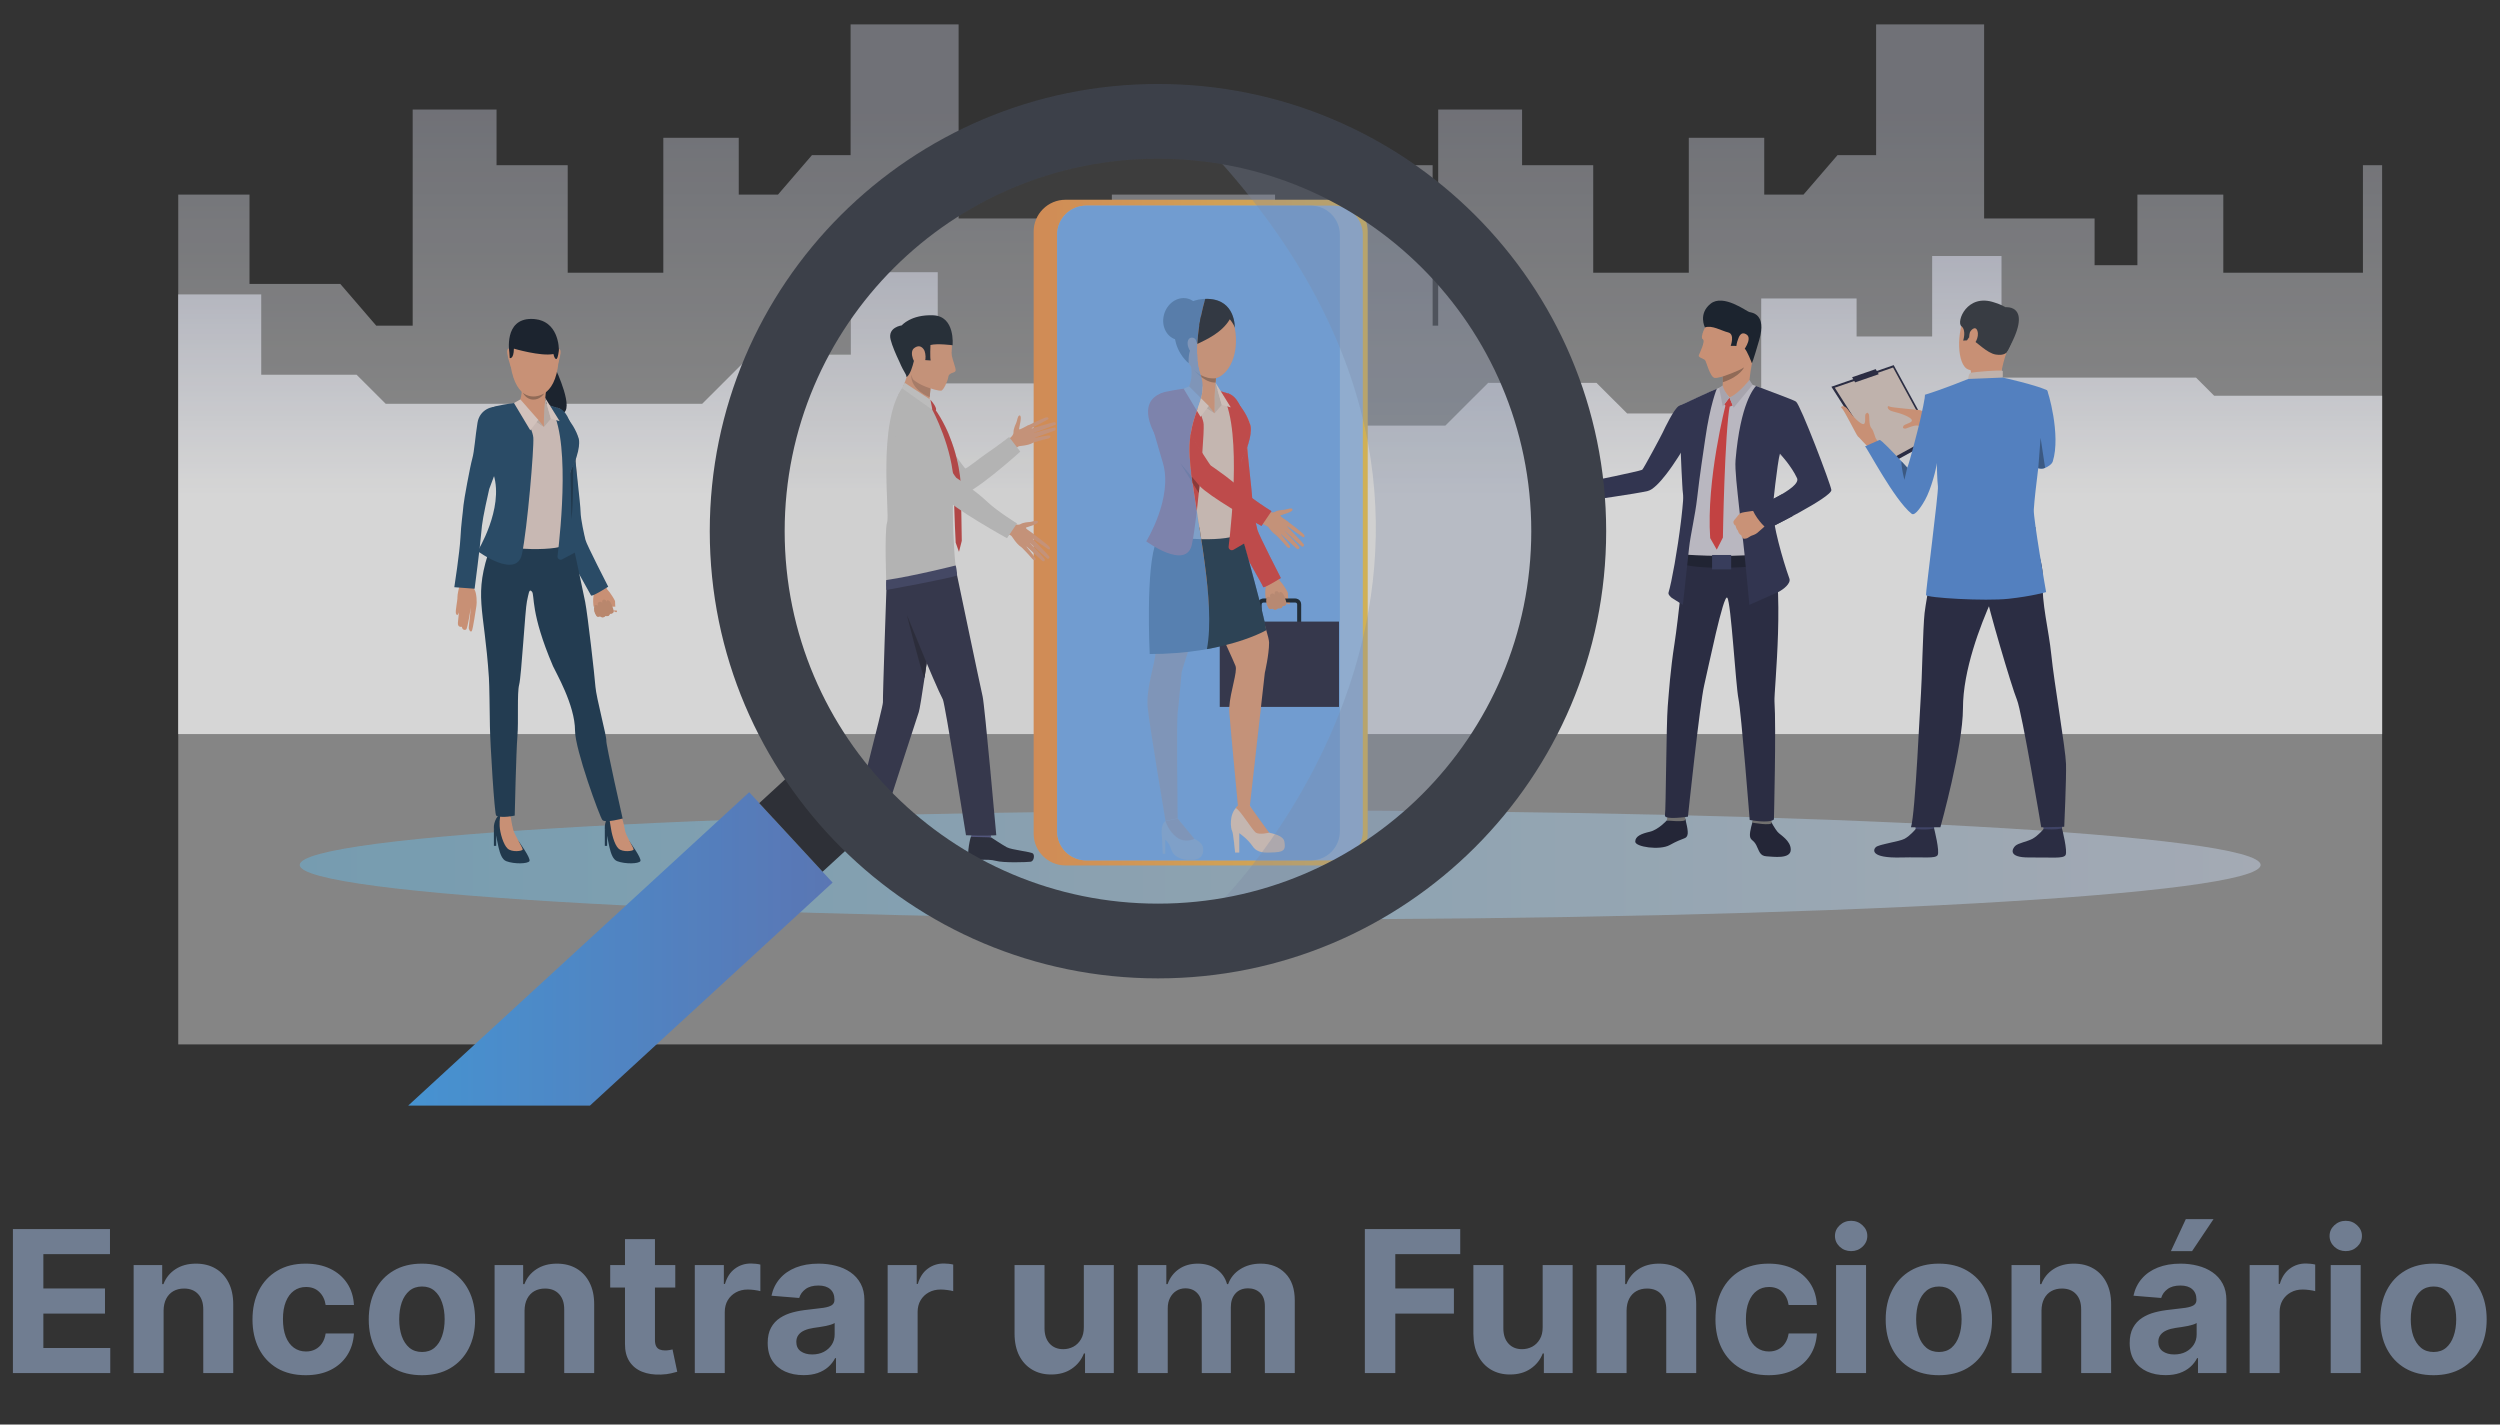 <svg width="444" height="253" viewBox="0 0 444 253" fill="none" xmlns="http://www.w3.org/2000/svg">
<rect x="0" y="0" width="444" height="253" fill="#333333" stroke="none"/>
<path d="M2.293 243.861V218.277H19.532V222.736H7.702V228.833H18.645V233.293H7.702V239.401H19.582V243.861H2.293ZM29.055 232.768V243.861H23.733V224.673H28.805V228.058H29.03C29.454 226.942 30.167 226.059 31.166 225.41C32.165 224.752 33.377 224.423 34.801 224.423C36.134 224.423 37.296 224.714 38.287 225.297C39.278 225.88 40.048 226.713 40.598 227.796C41.148 228.87 41.422 230.153 41.422 231.644V243.861H36.101V232.593C36.109 231.419 35.809 230.503 35.201 229.845C34.593 229.178 33.756 228.845 32.69 228.845C31.974 228.845 31.341 228.999 30.791 229.307C30.25 229.616 29.825 230.065 29.517 230.657C29.217 231.24 29.063 231.943 29.055 232.768ZM54.287 244.236C52.321 244.236 50.63 243.82 49.215 242.987C47.807 242.146 46.724 240.98 45.967 239.489C45.217 237.998 44.842 236.282 44.842 234.342C44.842 232.376 45.221 230.652 45.979 229.17C46.745 227.679 47.832 226.517 49.24 225.685C50.647 224.843 52.321 224.423 54.262 224.423C55.936 224.423 57.401 224.727 58.659 225.335C59.917 225.943 60.912 226.796 61.645 227.896C62.378 228.995 62.782 230.286 62.857 231.769H57.835C57.693 230.811 57.318 230.04 56.71 229.457C56.111 228.866 55.324 228.57 54.349 228.57C53.525 228.57 52.804 228.795 52.188 229.245C51.58 229.686 51.105 230.332 50.764 231.181C50.422 232.031 50.252 233.059 50.252 234.267C50.252 235.491 50.418 236.532 50.751 237.39C51.093 238.248 51.572 238.902 52.188 239.352C52.804 239.801 53.525 240.026 54.349 240.026C54.957 240.026 55.503 239.901 55.986 239.651C56.477 239.401 56.881 239.039 57.197 238.564C57.522 238.081 57.735 237.503 57.835 236.828H62.857C62.773 238.294 62.374 239.585 61.657 240.701C60.949 241.808 59.971 242.675 58.722 243.299C57.472 243.924 55.994 244.236 54.287 244.236ZM74.934 244.236C72.993 244.236 71.315 243.824 69.899 242.999C68.492 242.167 67.405 241.009 66.639 239.526C65.873 238.036 65.489 236.307 65.489 234.342C65.489 232.36 65.873 230.628 66.639 229.145C67.405 227.654 68.492 226.497 69.899 225.672C71.315 224.839 72.993 224.423 74.934 224.423C76.874 224.423 78.548 224.839 79.956 225.672C81.372 226.497 82.463 227.654 83.229 229.145C83.995 230.628 84.378 232.36 84.378 234.342C84.378 236.307 83.995 238.036 83.229 239.526C82.463 241.009 81.372 242.167 79.956 242.999C78.548 243.824 76.874 244.236 74.934 244.236ZM74.959 240.114C75.842 240.114 76.579 239.864 77.17 239.364C77.761 238.856 78.207 238.165 78.507 237.29C78.815 236.416 78.969 235.421 78.969 234.304C78.969 233.188 78.815 232.193 78.507 231.319C78.207 230.444 77.761 229.753 77.17 229.245C76.579 228.737 75.842 228.483 74.959 228.483C74.068 228.483 73.318 228.737 72.71 229.245C72.111 229.753 71.657 230.444 71.348 231.319C71.049 232.193 70.899 233.188 70.899 234.304C70.899 235.421 71.049 236.416 71.348 237.29C71.657 238.165 72.111 238.856 72.71 239.364C73.318 239.864 74.068 240.114 74.959 240.114ZM93.16 232.768V243.861H87.839V224.673H92.911V228.058H93.135C93.56 226.942 94.272 226.059 95.272 225.41C96.271 224.752 97.483 224.423 98.907 224.423C100.24 224.423 101.401 224.714 102.393 225.297C103.384 225.88 104.154 226.713 104.704 227.796C105.253 228.87 105.528 230.153 105.528 231.644V243.861H100.206V232.593C100.215 231.419 99.915 230.503 99.307 229.845C98.699 229.178 97.862 228.845 96.796 228.845C96.08 228.845 95.447 228.999 94.897 229.307C94.356 229.616 93.931 230.065 93.623 230.657C93.323 231.24 93.169 231.943 93.16 232.768ZM119.929 224.673V228.67H108.373V224.673H119.929ZM110.997 220.075H116.319V237.965C116.319 238.456 116.394 238.839 116.544 239.114C116.693 239.381 116.902 239.568 117.168 239.676C117.443 239.785 117.759 239.839 118.118 239.839C118.367 239.839 118.617 239.818 118.867 239.776C119.117 239.726 119.309 239.689 119.442 239.664L120.279 243.624C120.012 243.707 119.638 243.803 119.154 243.911C118.671 244.028 118.084 244.099 117.393 244.124C116.11 244.174 114.986 244.003 114.02 243.611C113.062 243.22 112.317 242.612 111.784 241.788C111.251 240.963 110.988 239.922 110.997 238.664V220.075ZM123.396 243.861V224.673H128.555V228.021H128.755C129.105 226.83 129.692 225.93 130.516 225.322C131.341 224.706 132.29 224.398 133.365 224.398C133.631 224.398 133.919 224.415 134.227 224.448C134.535 224.481 134.806 224.527 135.039 224.585V229.307C134.789 229.233 134.443 229.166 134.002 229.108C133.56 229.049 133.157 229.02 132.79 229.02C132.007 229.02 131.308 229.191 130.691 229.532C130.083 229.865 129.6 230.332 129.242 230.931C128.892 231.531 128.718 232.222 128.718 233.005V243.861H123.396ZM142.712 244.224C141.488 244.224 140.397 244.011 139.439 243.586C138.482 243.153 137.724 242.516 137.166 241.675C136.616 240.826 136.341 239.768 136.341 238.502C136.341 237.436 136.537 236.541 136.928 235.816C137.32 235.092 137.853 234.509 138.527 234.067C139.202 233.626 139.968 233.293 140.826 233.068C141.692 232.843 142.6 232.685 143.549 232.593C144.665 232.476 145.565 232.368 146.248 232.268C146.931 232.16 147.426 232.002 147.734 231.793C148.043 231.585 148.197 231.277 148.197 230.869V230.794C148.197 230.003 147.947 229.391 147.447 228.958C146.956 228.525 146.256 228.308 145.348 228.308C144.391 228.308 143.628 228.52 143.062 228.945C142.496 229.362 142.121 229.886 141.938 230.519L137.016 230.119C137.266 228.954 137.757 227.946 138.49 227.096C139.223 226.238 140.168 225.581 141.326 225.122C142.492 224.656 143.841 224.423 145.373 224.423C146.439 224.423 147.46 224.548 148.434 224.798C149.417 225.047 150.287 225.435 151.045 225.959C151.811 226.484 152.415 227.159 152.856 227.983C153.298 228.799 153.518 229.778 153.518 230.919V243.861H148.471V241.2H148.322C148.013 241.8 147.601 242.329 147.085 242.787C146.568 243.237 145.948 243.591 145.223 243.849C144.499 244.099 143.662 244.224 142.712 244.224ZM144.236 240.551C145.019 240.551 145.711 240.397 146.31 240.089C146.91 239.772 147.38 239.347 147.722 238.814C148.063 238.281 148.234 237.677 148.234 237.003V234.967C148.068 235.075 147.838 235.175 147.547 235.266C147.264 235.35 146.943 235.429 146.585 235.504C146.227 235.57 145.869 235.633 145.511 235.691C145.153 235.741 144.828 235.787 144.536 235.829C143.912 235.92 143.366 236.066 142.9 236.266C142.433 236.466 142.071 236.736 141.813 237.078C141.555 237.411 141.426 237.827 141.426 238.327C141.426 239.052 141.688 239.606 142.213 239.989C142.746 240.363 143.42 240.551 144.236 240.551ZM157.647 243.861V224.673H162.807V228.021H163.007C163.356 226.83 163.944 225.93 164.768 225.322C165.593 224.706 166.542 224.398 167.616 224.398C167.883 224.398 168.17 224.415 168.478 224.448C168.786 224.481 169.057 224.527 169.29 224.585V229.307C169.04 229.233 168.695 229.166 168.253 229.108C167.812 229.049 167.408 229.02 167.042 229.02C166.259 229.02 165.559 229.191 164.943 229.532C164.335 229.865 163.852 230.332 163.494 230.931C163.144 231.531 162.969 232.222 162.969 233.005V243.861H157.647ZM192.489 235.691V224.673H197.811V243.861H192.701V240.376H192.502C192.068 241.5 191.348 242.404 190.34 243.087C189.341 243.77 188.121 244.111 186.68 244.111C185.397 244.111 184.269 243.82 183.295 243.237C182.32 242.654 181.558 241.825 181.008 240.751C180.467 239.676 180.192 238.39 180.184 236.89V224.673H185.506V235.941C185.514 237.074 185.818 237.969 186.418 238.627C187.017 239.285 187.821 239.614 188.829 239.614C189.47 239.614 190.07 239.468 190.628 239.177C191.186 238.877 191.635 238.435 191.977 237.852C192.327 237.269 192.497 236.549 192.489 235.691ZM202.068 243.861V224.673H207.14V228.058H207.365C207.764 226.934 208.431 226.047 209.363 225.397C210.296 224.748 211.412 224.423 212.711 224.423C214.027 224.423 215.148 224.752 216.072 225.41C216.996 226.059 217.613 226.942 217.921 228.058H218.121C218.512 226.959 219.22 226.08 220.244 225.422C221.277 224.756 222.497 224.423 223.905 224.423C225.695 224.423 227.149 224.993 228.265 226.134C229.389 227.267 229.951 228.874 229.951 230.956V243.861H224.642V232.006C224.642 230.94 224.359 230.14 223.792 229.607C223.226 229.074 222.518 228.808 221.669 228.808C220.703 228.808 219.949 229.116 219.407 229.732C218.866 230.34 218.595 231.144 218.595 232.143V243.861H213.436V231.893C213.436 230.952 213.165 230.203 212.624 229.645C212.091 229.087 211.387 228.808 210.513 228.808C209.921 228.808 209.388 228.958 208.914 229.257C208.447 229.549 208.077 229.961 207.802 230.494C207.527 231.019 207.39 231.635 207.39 232.343V243.861H202.068ZM242.397 243.861V218.277H259.337V222.736H247.806V228.833H258.213V233.293H247.806V243.861H242.397ZM273.978 235.691V224.673H279.3V243.861H274.191V240.376H273.991C273.558 241.5 272.837 242.404 271.83 243.087C270.83 243.77 269.61 244.111 268.169 244.111C266.887 244.111 265.758 243.82 264.784 243.237C263.809 242.654 263.047 241.825 262.498 240.751C261.956 239.676 261.681 238.39 261.673 236.89V224.673H266.995V235.941C267.003 237.074 267.307 237.969 267.907 238.627C268.506 239.285 269.31 239.614 270.318 239.614C270.959 239.614 271.559 239.468 272.117 239.177C272.675 238.877 273.125 238.435 273.466 237.852C273.816 237.269 273.987 236.549 273.978 235.691ZM288.879 232.768V243.861H283.557V224.673H288.629V228.058H288.854C289.279 226.942 289.991 226.059 290.99 225.41C291.989 224.752 293.201 224.423 294.625 224.423C295.958 224.423 297.12 224.714 298.111 225.297C299.102 225.88 299.872 226.713 300.422 227.796C300.972 228.87 301.246 230.153 301.246 231.644V243.861H295.925V232.593C295.933 231.419 295.633 230.503 295.025 229.845C294.417 229.178 293.58 228.845 292.514 228.845C291.798 228.845 291.165 228.999 290.615 229.307C290.074 229.616 289.649 230.065 289.341 230.657C289.041 231.24 288.887 231.943 288.879 232.768ZM314.111 244.236C312.145 244.236 310.455 243.82 309.039 242.987C307.631 242.146 306.548 240.98 305.791 239.489C305.041 237.998 304.666 236.282 304.666 234.342C304.666 232.376 305.045 230.652 305.803 229.17C306.569 227.679 307.656 226.517 309.064 225.685C310.471 224.843 312.145 224.423 314.086 224.423C315.76 224.423 317.225 224.727 318.483 225.335C319.741 225.943 320.736 226.796 321.469 227.896C322.202 228.995 322.606 230.286 322.681 231.769H317.659C317.517 230.811 317.142 230.04 316.534 229.457C315.935 228.866 315.148 228.57 314.173 228.57C313.349 228.57 312.628 228.795 312.012 229.245C311.404 229.686 310.929 230.332 310.588 231.181C310.246 232.031 310.076 233.059 310.076 234.267C310.076 235.491 310.242 236.532 310.575 237.39C310.917 238.248 311.396 238.902 312.012 239.352C312.628 239.801 313.349 240.026 314.173 240.026C314.781 240.026 315.327 239.901 315.81 239.651C316.301 239.401 316.705 239.039 317.021 238.564C317.346 238.081 317.559 237.503 317.659 236.828H322.681C322.597 238.294 322.198 239.585 321.481 240.701C320.773 241.808 319.795 242.675 318.546 243.299C317.296 243.924 315.818 244.236 314.111 244.236ZM326.088 243.861V224.673H331.41V243.861H326.088ZM328.761 222.199C327.97 222.199 327.291 221.937 326.725 221.412C326.167 220.879 325.888 220.242 325.888 219.501C325.888 218.768 326.167 218.139 326.725 217.614C327.291 217.081 327.97 216.815 328.761 216.815C329.553 216.815 330.227 217.081 330.785 217.614C331.351 218.139 331.635 218.768 331.635 219.501C331.635 220.242 331.351 220.879 330.785 221.412C330.227 221.937 329.553 222.199 328.761 222.199ZM344.343 244.236C342.402 244.236 340.724 243.824 339.308 242.999C337.901 242.167 336.814 241.009 336.048 239.526C335.281 238.036 334.898 236.307 334.898 234.342C334.898 232.36 335.281 230.628 336.048 229.145C336.814 227.654 337.901 226.497 339.308 225.672C340.724 224.839 342.402 224.423 344.343 224.423C346.283 224.423 347.957 224.839 349.365 225.672C350.781 226.497 351.872 227.654 352.638 229.145C353.404 230.628 353.787 232.36 353.787 234.342C353.787 236.307 353.404 238.036 352.638 239.526C351.872 241.009 350.781 242.167 349.365 242.999C347.957 243.824 346.283 244.236 344.343 244.236ZM344.368 240.114C345.251 240.114 345.988 239.864 346.579 239.364C347.17 238.856 347.616 238.165 347.916 237.29C348.224 236.416 348.378 235.421 348.378 234.304C348.378 233.188 348.224 232.193 347.916 231.319C347.616 230.444 347.17 229.753 346.579 229.245C345.988 228.737 345.251 228.483 344.368 228.483C343.477 228.483 342.727 228.737 342.119 229.245C341.519 229.753 341.066 230.444 340.757 231.319C340.458 232.193 340.308 233.188 340.308 234.304C340.308 235.421 340.458 236.416 340.757 237.29C341.066 238.165 341.519 238.856 342.119 239.364C342.727 239.864 343.477 240.114 344.368 240.114ZM362.569 232.768V243.861H357.248V224.673H362.32V228.058H362.544C362.969 226.942 363.681 226.059 364.681 225.41C365.68 224.752 366.892 224.423 368.316 224.423C369.649 224.423 370.81 224.714 371.801 225.297C372.793 225.88 373.563 226.713 374.113 227.796C374.662 228.87 374.937 230.153 374.937 231.644V243.861H369.615V232.593C369.624 231.419 369.324 230.503 368.716 229.845C368.108 229.178 367.271 228.845 366.205 228.845C365.489 228.845 364.856 228.999 364.306 229.307C363.765 229.616 363.34 230.065 363.032 230.657C362.732 231.24 362.578 231.943 362.569 232.768ZM384.603 244.224C383.379 244.224 382.288 244.011 381.33 243.586C380.372 243.153 379.615 242.516 379.057 241.675C378.507 240.826 378.232 239.768 378.232 238.502C378.232 237.436 378.428 236.541 378.819 235.816C379.211 235.092 379.744 234.509 380.418 234.067C381.093 233.626 381.859 233.293 382.717 233.068C383.583 232.843 384.491 232.685 385.44 232.593C386.556 232.476 387.456 232.368 388.139 232.268C388.822 232.16 389.317 232.002 389.625 231.793C389.933 231.585 390.087 231.277 390.087 230.869V230.794C390.087 230.003 389.838 229.391 389.338 228.958C388.847 228.525 388.147 228.308 387.239 228.308C386.281 228.308 385.519 228.52 384.953 228.945C384.387 229.362 384.012 229.886 383.829 230.519L378.907 230.119C379.156 228.954 379.648 227.946 380.381 227.096C381.114 226.238 382.059 225.581 383.217 225.122C384.383 224.656 385.732 224.423 387.264 224.423C388.33 224.423 389.35 224.548 390.325 224.798C391.308 225.047 392.178 225.435 392.936 225.959C393.702 226.484 394.306 227.159 394.747 227.983C395.189 228.799 395.409 229.778 395.409 230.919V243.861H390.362V241.2H390.212C389.904 241.8 389.492 242.329 388.976 242.787C388.459 243.237 387.839 243.591 387.114 243.849C386.39 244.099 385.553 244.224 384.603 244.224ZM386.127 240.551C386.91 240.551 387.601 240.397 388.201 240.089C388.801 239.772 389.271 239.347 389.613 238.814C389.954 238.281 390.125 237.677 390.125 237.003V234.967C389.958 235.075 389.729 235.175 389.438 235.266C389.155 235.35 388.834 235.429 388.476 235.504C388.118 235.57 387.76 235.633 387.402 235.691C387.043 235.741 386.719 235.787 386.427 235.829C385.803 235.92 385.257 236.066 384.791 236.266C384.324 236.466 383.962 236.736 383.704 237.078C383.446 237.411 383.316 237.827 383.316 238.327C383.316 239.052 383.579 239.606 384.104 239.989C384.637 240.363 385.311 240.551 386.127 240.551ZM385.553 222.199L388.201 216.515H393.123L389.313 222.199H385.553ZM399.538 243.861V224.673H404.698V228.021H404.897C405.247 226.83 405.834 225.93 406.659 225.322C407.483 224.706 408.433 224.398 409.507 224.398C409.774 224.398 410.061 224.415 410.369 224.448C410.677 224.481 410.948 224.527 411.181 224.585V229.307C410.931 229.233 410.586 229.166 410.144 229.108C409.703 229.049 409.299 229.02 408.933 229.02C408.15 229.02 407.45 229.191 406.834 229.532C406.226 229.865 405.743 230.332 405.385 230.931C405.035 231.531 404.86 232.222 404.86 233.005V243.861H399.538ZM413.933 243.861V224.673H419.255V243.861H413.933ZM416.606 222.199C415.815 222.199 415.136 221.937 414.57 221.412C414.012 220.879 413.733 220.242 413.733 219.501C413.733 218.768 414.012 218.139 414.57 217.614C415.136 217.081 415.815 216.815 416.606 216.815C417.397 216.815 418.072 217.081 418.63 217.614C419.196 218.139 419.479 218.768 419.479 219.501C419.479 220.242 419.196 220.879 418.63 221.412C418.072 221.937 417.397 222.199 416.606 222.199ZM432.187 244.236C430.247 244.236 428.569 243.824 427.153 242.999C425.745 242.167 424.659 241.009 423.892 239.526C423.126 238.036 422.743 236.307 422.743 234.342C422.743 232.36 423.126 230.628 423.892 229.145C424.659 227.654 425.745 226.497 427.153 225.672C428.569 224.839 430.247 224.423 432.187 224.423C434.128 224.423 435.802 224.839 437.21 225.672C438.625 226.497 439.716 227.654 440.483 229.145C441.249 230.628 441.632 232.36 441.632 234.342C441.632 236.307 441.249 238.036 440.483 239.526C439.716 241.009 438.625 242.167 437.21 242.999C435.802 243.824 434.128 244.236 432.187 244.236ZM432.212 240.114C433.095 240.114 433.832 239.864 434.424 239.364C435.015 238.856 435.461 238.165 435.76 237.29C436.069 236.416 436.223 235.421 436.223 234.304C436.223 233.188 436.069 232.193 435.76 231.319C435.461 230.444 435.015 229.753 434.424 229.245C433.832 228.737 433.095 228.483 432.212 228.483C431.321 228.483 430.572 228.737 429.964 229.245C429.364 229.753 428.91 230.444 428.602 231.319C428.302 232.193 428.152 233.188 428.152 234.304C428.152 235.421 428.302 236.416 428.602 237.29C428.91 238.165 429.364 238.856 429.964 239.364C430.572 239.864 431.321 240.114 432.212 240.114Z" fill="#707D91"/>
<g opacity="0.8">
<g style="mix-blend-mode:multiply">
<path d="M423.065 29.342V185.491H31.654V65.709V34.562H44.314V50.429H60.44L66.819 57.837H73.293V19.451H88.186V29.342H100.825V48.434H117.804V24.478H131.204V34.556H138.172L144.202 27.554H151.066V4.328H170.251V38.798H189.863V47.105H197.467V34.562H226.445V48.434H237.528V29.342H254.435V57.837H255.424V19.451H270.322V29.342H282.957V48.434H299.931V24.478H313.329V34.556H320.307L326.338 27.554H333.197V4.328H352.377V38.798H372V47.105H379.602V34.562H394.859V48.434H419.655V29.342H423.065Z" fill="url(#paint0_linear_306_1045)" fill-opacity="0.5"/>
</g>
<g style="mix-blend-mode:multiply">
<path d="M31.654 130.376V52.29H46.394V66.556H63.334L68.503 71.713H124.709L133.452 62.99H151.106V48.339H166.543V68.093H194.97L205.926 57.162H241.078V75.582H256.697L264.3 67.995H283.535L288.98 73.429H312.792V53.013H329.73V59.752H343.15V45.466H355.469V67.057H390.006L393.235 70.28H423.065V130.376H31.654Z" fill="url(#paint1_linear_306_1045)"/>
</g>
<path d="M227.36 163.284C323.526 163.284 401.485 158.953 401.485 153.612C401.485 148.271 323.526 143.94 227.36 143.94C131.193 143.94 53.234 148.271 53.234 153.612C53.234 158.953 131.193 163.284 227.36 163.284Z" fill="url(#paint2_linear_306_1045)"/>
<path d="M314.502 145.86C314.502 145.86 315.236 147.225 315.715 147.767C316.195 148.308 318.029 149.276 318.039 150.886C318.051 152.63 314.946 152.146 313.733 152.083C312.519 152.019 312.427 151.088 311.916 150.1C311.405 149.111 310.889 149.279 310.793 148.483C310.697 147.686 311.289 145.86 311.289 145.86H314.502Z" fill="#202338"/>
<path d="M296.026 145.702C296.026 145.702 294.53 147.368 293.011 147.717C291.493 148.067 290.43 148.512 290.419 149.467C290.407 150.423 294.788 151.053 296.527 150.089C299.121 148.651 299.383 149.084 299.672 148.365C299.959 147.646 299.326 145.722 299.345 145.495C299.367 145.212 296.026 145.701 296.026 145.701V145.702Z" fill="#202338"/>
<path d="M296.194 144.904C296.194 144.904 295.996 145.684 296.027 145.702C296.055 145.717 299.449 146.121 299.345 145.495C299.262 144.987 299.143 144.436 299.143 144.436L296.194 144.905V144.904Z" fill="#81807E"/>
<path d="M311.332 145.334C311.332 145.334 311.19 146.079 311.217 146.096C311.244 146.113 314.656 146.722 314.638 146.103C314.622 145.612 314.323 145.04 314.323 145.04L311.332 145.334Z" fill="#81807E"/>
<path d="M299.279 98.18C299.279 98.18 298.044 110.135 297.403 114.226C296.652 119.011 296.398 122.964 296.19 125.441C295.927 128.556 295.876 143.877 295.692 144.788C295.508 145.699 299.778 145.04 299.778 145.04C299.778 145.04 301.88 125.019 302.664 121.702C303.394 118.613 306.102 105.315 306.768 106.159C307.434 107.002 308.259 121.678 308.753 124.114C309.245 126.55 310.745 145.623 310.745 145.623C310.745 145.623 314.144 146.298 315.049 145.534C315.049 145.534 315.461 129.098 315.146 124.531C315.027 122.791 317.19 103.661 314.416 95.96C312.95 91.89 299.28 98.182 299.28 98.182L299.279 98.18Z" fill="#292C47"/>
<path d="M310.352 95.531C310.352 95.531 309.528 94.289 308.658 94.13C307.785 93.971 320.665 87.758 320.631 85.54C320.605 83.74 315.993 80.753 315.993 80.753C315.993 80.753 315.993 80.756 315.993 80.76C315.993 80.76 315.993 80.765 315.993 80.766C315.993 80.769 315.993 80.772 315.993 80.773C315.895 81.13 314.563 86.061 314.517 88.431C314.468 90.89 314.664 99.35 314.664 99.35L311.362 100.233L300.817 100.331L298.41 99.35C298.41 99.35 298.673 96.631 298.77 94.72C298.831 93.506 299.068 91.332 299.007 89.213C299.007 89.213 299.046 86.981 298.824 86.019C298.799 81.776 298.542 77.574 298.542 77.574C298.399 75.65 298.3 73.852 298.244 72.173C298.709 71.928 299.269 71.64 299.716 71.428C301.102 70.771 303.031 69.884 304.27 69.317C304.994 68.985 305.705 68.743 305.705 68.743C305.705 68.743 310.654 68.269 311.056 68.295C311.183 68.302 311.801 68.518 312.614 68.826C314.369 69.491 317.753 70.844 318.291 71.229C319.08 71.794 324.255 85.45 324.33 86.388C324.466 88.079 310.356 95.532 310.356 95.532L310.352 95.531Z" fill="#DBD8E3"/>
<path d="M298.727 98.452C298.727 98.452 305.97 99.068 312.313 98.452V100.529C312.313 100.529 302.867 101.429 298.408 100.132L298.725 98.45L298.727 98.452Z" fill="#1D2033"/>
<path d="M298.126 72.14C298.182 73.846 298.264 75.676 298.41 77.637C298.41 77.637 298.546 82.422 298.823 86.962C298.917 87.612 298.966 88.276 298.912 88.957C298.844 89.845 298.747 90.813 298.631 91.825C298.631 91.838 298.628 91.851 298.627 91.864C298.599 92.105 298.569 92.345 298.541 92.589C298.541 92.593 298.541 92.594 298.541 92.599C297.925 97.656 296.883 103.458 296.337 105.213C296.222 105.58 296.619 105.92 296.901 106.18L298.882 107.426C298.882 107.426 299.699 99.924 299.97 97.378C300.232 94.92 301.056 91.625 301.416 88.414C301.874 84.339 302.502 80.348 302.843 77.978C303.727 71.805 304.905 69.043 304.905 69.043C304.343 69.211 298.127 72.141 298.127 72.141L298.126 72.14Z" fill="#323657"/>
<path d="M319.154 84.911C320.012 86.79 311.27 90.14 311.467 90.604C311.939 91.717 313.868 93.982 313.868 93.982C313.868 93.982 325.379 88.302 325.25 87.013C325.157 86.075 319.764 71.9 318.974 71.334C318.518 71.007 315.137 69.811 313.478 69.16C313.175 69.041 312.14 68.653 311.869 68.55C311.517 68.941 309.091 71.61 308.234 81.701C308.089 83.401 308.546 87.003 308.85 89.942C309.174 93.079 309.535 95.526 309.799 98.149C310.319 103.316 310.682 107.426 310.682 107.426L315.835 105.136C316.669 104.72 318.111 103.634 317.797 102.757C316.606 99.428 314.819 93.117 314.816 90.196C314.816 90.196 315.658 82.134 316.113 80.561C316.113 80.561 318.19 82.81 319.151 84.912L319.154 84.911Z" fill="#323657"/>
<path d="M310.596 68.817C310.596 68.817 310.631 67.121 311.285 63.693C311.46 62.775 305.943 66.109 305.943 66.109C305.943 66.109 305.96 66.43 305.971 66.865C305.977 67.094 305.981 67.355 305.98 67.616C305.98 67.707 305.978 67.799 305.976 67.891C305.97 68.133 305.96 68.366 305.938 68.564C305.918 68.767 305.798 69.127 305.755 69.225C305.528 69.75 308.739 70.146 310.596 68.82V68.817Z" fill="#EEA987"/>
<path d="M307.152 70.594L306.237 71.82C306.237 71.82 306.773 72.536 307.724 72.007L307.152 70.594Z" fill="#E64646"/>
<path d="M306.482 71.87C306.482 71.87 303.014 85.195 303.729 95.565L304.896 97.618L305.988 95.468C305.988 95.468 306.287 76.915 307.239 71.837L306.482 71.87Z" fill="#E64646"/>
<path d="M306.174 69.45L307.153 70.593C307.153 70.593 308.725 70.29 309.186 69.47C309.647 68.651 306.173 69.45 306.173 69.45H306.174Z" fill="#EEA987"/>
<path d="M305.948 68.451C305.948 68.451 306.061 69.322 307.152 70.594L305.962 72.189L305.318 68.881L305.948 68.451Z" fill="#C4C1CC"/>
<path d="M310.701 67.481C310.701 67.481 308.741 69.968 307.152 70.593L307.892 72.416L311.269 68.345L310.702 67.481H310.701Z" fill="#C4C1CC"/>
<path d="M277.964 85.913C277.964 85.913 274.331 86.336 274.126 86.569C273.922 86.801 273.971 86.998 274.312 86.973C274.654 86.947 277.842 86.667 277.842 86.667C277.842 86.667 273.677 87.894 273.466 88.044C273.342 88.133 273.412 88.517 273.599 88.521C273.784 88.524 278 87.549 278 87.549C278 87.549 274.113 88.702 273.978 88.884C273.859 89.043 274.012 89.385 274.308 89.32C274.604 89.255 278.286 88.392 278.286 88.392C278.286 88.392 275.523 89.414 275.504 89.64C275.492 89.779 275.538 90.112 276.242 89.828C276.945 89.541 278.688 89.046 278.688 89.046L277.966 85.916L277.964 85.913Z" fill="#EEA886"/>
<path d="M282.261 86.084C282.261 86.084 281.05 86.147 280.682 85.537C280.367 85.019 279.599 84.548 279.362 84.403C279.047 84.208 278.274 83.267 278.052 83.645C277.829 84.023 279.252 85.254 279.503 85.567C279.754 85.881 278.01 85.766 277.693 85.994C277.374 86.222 277.548 89.102 278.744 89.043C279.939 88.985 281.124 88.131 281.339 88.162C281.554 88.194 282.213 88.154 282.213 88.154L282.261 86.084Z" fill="#EEA886"/>
<path d="M281.756 88.929C281.756 88.929 290.67 87.684 292.648 87.199C293.562 86.974 294.767 85.715 295.912 84.234C296.29 83.747 296.66 83.235 297.012 82.729V82.728C298.416 80.704 299.516 78.765 299.516 78.765C299.516 78.765 303.668 73.911 300.336 71.747C300.336 71.747 298.908 71.717 298.126 72.141C297.32 72.578 295.604 76.154 295.312 76.787C295.021 77.42 291.867 83.302 291.655 83.434C291.444 83.566 288.294 84.249 286.892 84.541C284.859 84.963 281.041 85.755 281.041 85.755L281.756 88.932V88.929Z" fill="#323657"/>
<path d="M304.067 101.126H307.455V98.563H304.067V101.126Z" fill="#3A4066"/>
<path d="M309.726 95.684C309.726 95.684 310.148 95.666 310.328 95.569C310.328 95.569 310.644 95.367 310.876 95.237C310.951 95.195 311.015 95.162 311.06 95.144C311.246 95.071 311.676 94.963 312.073 94.661C312.469 94.36 313.763 93.153 313.763 93.153L312.927 91.871L312.541 90.602C312.541 90.602 309.527 90.902 309.125 91.139C309.086 91.164 309.047 91.188 309.014 91.214C308.693 91.449 308.554 91.758 308.398 91.9C308.343 91.953 307.817 92.513 307.846 92.741C307.886 93.057 308.043 93.259 308.239 93.355C308.239 93.355 308.345 93.969 308.664 94.244C308.664 94.244 308.744 94.814 309.237 95.043C309.237 95.043 309.383 95.614 309.725 95.681L309.726 95.684Z" fill="#EFAA88"/>
<path d="M313.869 93.982C313.869 93.982 312.192 92.61 311.285 90.604L316.43 87.793L318.339 91.671L313.869 93.981V93.982Z" fill="#323657"/>
<path d="M303.038 57.669C303.038 57.669 301.827 59.91 302.427 60.26C302.924 60.548 301.846 62.748 301.703 63.107C301.563 63.467 302.602 63.727 302.823 63.959C303.044 64.191 303.699 67.037 304.556 67.123C305.413 67.209 309.273 65.87 310.323 64.778C311.374 63.689 312.237 58.763 311.535 56.685C310.833 54.607 305.176 53.751 303.037 57.668L303.038 57.669Z" fill="#EEA886"/>
<path d="M302.796 58.155C302.796 58.155 301.558 55.733 303.806 53.937C306.054 52.141 310.198 55.293 310.665 55.414C311.131 55.534 313.783 55.716 312.443 60.358C311.295 64.345 311.134 64.512 311.134 64.512C311.134 64.512 310.277 62.204 309.791 61.851C309.031 61.301 307.368 61.433 307.368 61.433C307.368 61.433 308.16 59.334 306.921 59.036C305.682 58.738 304.049 57.691 302.796 58.155Z" fill="#16202E"/>
<path d="M308.688 60.23C308.797 59.942 309.15 58.703 310.216 59.431C311.281 60.159 309.552 62.492 309.367 62.522C309.182 62.552 307.77 62.655 308.688 60.23Z" fill="#EEA886"/>
<path d="M305.979 67.614C305.979 67.706 305.978 67.797 305.975 67.889C309.132 66.832 309.742 65.241 309.742 65.241C308.757 65.935 305.971 66.863 305.971 66.863C305.976 67.093 305.981 67.353 305.979 67.614Z" fill="#A77860"/>
<path d="M343.515 78.052L334.403 83.049L325.252 68.683L336.319 64.846L343.515 78.052Z" fill="#292C47"/>
<path d="M342.937 77.621L334.415 82.294L325.857 68.858L336.208 65.272L342.937 77.621Z" fill="#E2D2CA"/>
<path d="M346.058 75.108C346.058 75.108 344.472 74.35 343.776 73.955C343.08 73.56 341.288 73.017 341.145 72.888C341.001 72.759 335.836 72.441 335.523 72.172C335.211 71.903 334.906 72.803 336.244 73.096C337.582 73.388 339.445 74.104 339.547 74.625C339.649 75.147 338.172 75.271 338.023 75.701C337.873 76.13 338.064 76.034 338.277 76.126C338.488 76.218 340.032 75.364 340.713 75.608C341.391 75.85 342.429 75.515 342.95 75.692C343.471 75.87 346.002 76.721 346.002 76.721L346.06 75.109L346.058 75.108Z" fill="#EEA886"/>
<path d="M333.958 81.247C333.958 81.247 332.626 80.052 331.982 79.55C331.337 79.05 330.127 77.578 329.949 77.492C329.771 77.406 327.46 72.676 327.084 72.485C326.708 72.296 327.44 71.659 328.238 72.803C329.035 73.948 330.436 75.42 330.968 75.312C331.501 75.205 331.043 73.769 331.39 73.461C331.738 73.153 331.722 73.37 331.891 73.534C332.061 73.697 331.855 75.481 332.349 76.026C332.843 76.57 332.931 77.677 333.301 78.097C333.671 78.516 335.46 80.566 335.46 80.566L333.96 81.247H333.958Z" fill="#EEA886"/>
<path d="M362.653 145.199C362.653 145.199 362.941 147.195 362.977 147.495C363.013 147.794 366.184 147.318 366.184 147.318L366.441 144.942C366.441 144.942 363.05 144.918 362.654 145.199H362.653Z" fill="#424773"/>
<path d="M362.943 147.242C362.943 147.242 361.938 148.445 360.968 148.969C359.996 149.493 358.47 149.701 357.895 150.244C357.48 150.636 356.385 152.322 360.42 152.287C364.455 152.253 366.4 152.525 366.832 151.879C367.264 151.233 366.206 147.107 366.206 147.107C366.206 147.107 365.25 147.451 362.943 147.242Z" fill="#292C47"/>
<path d="M339.938 145.199C339.938 145.199 340.227 147.195 340.263 147.495C340.299 147.794 343.47 147.318 343.47 147.318L343.727 144.942C343.727 144.942 340.336 144.918 339.94 145.199H339.938Z" fill="#424773"/>
<path d="M340.229 147.242C340.229 147.242 339.224 148.445 338.252 148.969C337.28 149.493 333.706 149.924 333.131 150.467C332.716 150.858 332.027 152.436 337.704 152.289C341.737 152.184 343.684 152.526 344.116 151.88C344.548 151.235 343.49 147.108 343.49 147.108C343.49 147.108 342.59 147.475 340.227 147.243L340.229 147.242Z" fill="#292C47"/>
<path d="M360.028 93.909C360.028 93.909 363.007 98.631 362.784 102.899C362.562 107.167 363.865 111.828 364.311 116.286C364.811 121.257 366.852 133.024 366.925 135.684C367 138.343 366.608 146.833 366.608 146.833L362.521 146.926C362.521 146.926 359.089 126.353 358.201 124.253C357.312 122.154 352.904 107.189 352.756 105.509C352.608 103.829 360.028 93.906 360.028 93.906V93.909Z" fill="#292C47"/>
<path d="M344.348 94.55C344.348 94.55 342.103 106.249 341.807 108.862C341.511 111.474 341.313 121.504 341.165 123.136C341.017 124.769 340.178 144.503 339.387 146.928H344.612C344.612 146.928 348.622 132.583 348.622 125.794C348.622 119.006 351.72 111.038 353.721 106.56C355.721 102.082 360.3 101.976 361.528 93.667C361.528 93.667 346.013 91.913 344.348 94.548V94.55Z" fill="#292C47"/>
<path d="M355.057 54.211C355.057 54.211 351.059 52.721 349.215 55.757C347.372 58.794 347.548 64.873 349.564 65.621C351.579 66.368 354.606 65.977 355.638 64.077C356.67 62.176 357.602 59.429 357.557 57.593C357.513 55.757 356.106 54.739 355.057 54.209V54.211Z" fill="#EEA886"/>
<path d="M349.999 65.76C349.999 65.76 350.165 66.837 349.889 67.368C349.614 67.898 355.07 67.912 355.07 67.912C355.07 67.912 355.512 65.026 356.352 62.587C357.192 60.148 349.999 65.76 349.999 65.76Z" fill="#EEA886"/>
<path d="M356.353 62.588C356.353 62.588 355.976 63.208 354.439 62.967C352.902 62.727 351.027 60.687 350.385 60.462C349.744 60.239 349.738 59.862 349.738 59.862L349.336 60.448L348.654 60.491C348.654 60.491 349.276 58.666 348.339 57.922C347.401 57.177 349.312 52.015 354.241 53.734C354.241 53.734 358.026 54.775 357.888 56.923C357.751 59.072 357.199 61.518 356.353 62.588Z" fill="#3A3F47"/>
<path d="M349.566 67.304C349.566 67.304 349.584 66.29 350.044 66.192C350.505 66.095 355.127 65.651 355.693 65.873V67.055C355.693 67.055 354.603 67.723 349.566 67.304Z" fill="#E2D2CA"/>
<path d="M349.84 59.08C349.926 58.719 350.845 57.691 351.196 58.792C351.548 59.895 350.665 61.377 350.173 61.25C349.681 61.122 349.622 59.992 349.84 59.079V59.08Z" fill="#EEA886"/>
<path d="M331.221 79.281C331.221 79.281 331.225 79.281 331.228 79.281C331.195 79.296 331.191 79.297 331.221 79.281Z" fill="#323657"/>
<path d="M363.388 105.159C363.388 105.159 360.936 105.88 356.755 106.34C352.573 106.799 342.126 106.173 342.06 105.681C341.994 105.188 344.308 87.329 344.176 86.408C344.044 85.488 343.974 82.211 343.974 82.211C343.922 83.109 343.005 86.777 341.898 88.776C341.498 89.498 340.157 91.763 339.509 91.249C336.38 88.755 331.533 79.36 331.226 79.281C331.484 79.169 333.522 78.233 333.809 78.137C334.061 78.054 336.317 80.438 337.685 81.918C338.295 82.577 338.729 83.056 338.729 83.056C339.123 82.17 340.563 76.583 341.009 74.649C342.019 70.288 341.864 70.108 341.864 70.108C344.923 69.184 349.566 67.305 349.566 67.305L355.693 67.056C355.693 67.056 361.315 68.29 363.53 69.289C363.74 69.383 363.741 74.294 364.318 75.582L362.482 79.446C362.482 79.446 361.421 87.101 361.202 90.505C361.1 92.068 363.389 105.161 363.389 105.161L363.388 105.159Z" fill="#5B94E2"/>
<path d="M364.573 81.954C364.412 82.469 363.687 82.905 363.215 83.095C362.913 83.217 362.574 83.257 362.234 83.194L361.995 83.15L357.796 82.372C357.796 82.372 356.877 71.815 363.532 69.287C363.708 69.345 366.044 77.229 364.574 81.955L364.573 81.954Z" fill="#5B94E2"/>
<path d="M363.215 83.095C362.913 83.217 362.575 83.257 362.234 83.194L361.995 83.15L362.408 77.754L363.215 83.095Z" fill="#3D6396"/>
<path d="M338.73 83.055L338.217 85.224C338.217 85.224 337.66 83.048 337.687 81.918C338.298 82.577 338.731 83.057 338.731 83.057L338.73 83.055Z" fill="#3D6396"/>
<path d="M356.197 54.569C356.197 54.569 361.438 53.966 356.286 62.698L356.197 54.569Z" fill="#3A3F47"/>
<path d="M329.465 67.911L328.932 66.999L333.126 65.554L333.659 66.462L329.465 67.911Z" fill="#292C47"/>
<path d="M190.756 152.808H230.638C233.491 152.808 235.804 150.5 235.804 147.654V41.671C235.804 38.825 233.491 36.517 230.638 36.517H190.756C187.903 36.517 185.59 38.825 185.59 41.671V147.654C185.59 150.5 187.903 152.808 190.756 152.808Z" fill="#587AA3"/>
<path d="M237.244 153.702H189.237C186.112 153.702 183.576 151.171 183.576 148.053V41.124C183.576 38.006 186.112 35.476 189.237 35.476H237.244C240.369 35.476 242.905 38.006 242.905 41.124V148.053C242.905 151.171 240.369 153.702 237.244 153.702Z" fill="url(#paint3_linear_306_1045)"/>
<g style="mix-blend-mode:screen" opacity="0.98">
<path d="M236.869 152.808H192.911C190.06 152.808 187.745 150.498 187.745 147.654V41.671C187.745 38.827 190.06 36.517 192.911 36.517H236.869C239.721 36.517 242.035 38.827 242.035 41.671V147.654C242.035 150.499 239.719 152.808 236.869 152.808Z" fill="#A3CDFF"/>
</g>
<path d="M216.942 76.15L219.114 79.566L221.118 82.718C221.113 82.701 220.98 82.224 220.753 80.842C220.71 80.58 220.664 80.285 220.614 79.954C220.599 79.856 220.578 79.759 220.551 79.663C219.692 77.689 217.041 76.201 216.943 76.153C216.942 76.153 216.94 76.153 216.94 76.153L216.942 76.15Z" fill="#EDDAD3"/>
<path d="M220.542 79.639C220.542 79.639 220.658 79.878 220.753 80.841L219.967 79.658C219.967 79.658 218.565 77.651 218.084 77.13C217.603 76.609 216.943 76.152 216.943 76.152C216.943 76.152 219.702 77.475 220.542 79.639Z" fill="#FFCA55"/>
<path d="M226.434 101.904C226.434 101.904 226.872 102.32 227.023 102.71C227.142 103.018 227.542 103.426 227.73 103.658C227.92 103.891 228.625 104.98 228.725 105.284C228.767 105.407 228.712 106.263 228.823 106.507C228.935 106.75 229.222 107.216 229.003 107.303C228.785 107.39 228.412 107.041 228.412 107.041C228.412 107.041 228.5 107.269 228.333 107.403C228.009 107.665 227.768 107.559 227.768 107.559C227.768 107.559 227.703 107.847 227.539 107.923C227.179 108.089 226.949 107.982 226.949 107.982C226.949 107.982 226.822 108.165 226.557 108.222C226.219 108.297 225.993 108.039 225.993 108.039C225.993 108.039 225.591 108.227 225.411 108.058C225.23 107.889 225.191 107.671 225.088 107.503C224.984 107.336 224.559 105.697 224.779 104.394C224.999 103.091 223.978 102.113 223.978 102.113L226.433 101.904H226.434Z" fill="#EEA886"/>
<path d="M230.043 111.929H224.4C223.827 111.929 223.361 111.464 223.361 110.892V107.342C223.361 106.77 223.827 106.305 224.4 106.305H230.043C230.616 106.305 231.082 106.77 231.082 107.342V110.892C231.082 111.464 230.616 111.929 230.043 111.929ZM224.399 107.001C224.211 107.001 224.057 107.154 224.057 107.342V110.892C224.057 111.08 224.211 111.233 224.399 111.233H230.041C230.229 111.233 230.383 111.08 230.383 110.892V107.342C230.383 107.154 230.229 107.001 230.041 107.001H224.399Z" fill="#0E1E2B"/>
<path d="M237.807 110.405H216.635V125.541H237.807V110.405Z" fill="#54281A"/>
<path d="M218.195 69.929C218.195 69.929 217.142 69.922 216.68 73.157C216.218 76.392 217.094 77.744 217.198 79.092C217.303 80.438 218.886 89.135 218.929 89.519C218.973 89.902 219.185 94.531 219.802 95.758C220.419 96.987 224.957 103.948 225.017 104.294C225.077 104.642 227.221 103.081 227.221 103.081C227.221 103.081 223.655 95.637 223.45 94.786C223.243 93.937 221.808 89.599 222.034 88.275C222.261 86.951 221.398 79.646 221.482 78.834C221.565 78.021 220.273 70.423 218.195 69.929Z" fill="#EEA886"/>
<path d="M218.228 69.906C218.228 69.906 217.143 69.921 216.68 73.157C216.218 76.392 216.636 77.558 216.916 78.96C217.18 80.285 218.08 88.387 218.123 88.771C218.166 89.154 219.243 94.04 219.802 95.758C220.229 97.064 224.274 103.906 224.336 104.253C224.396 104.601 227.481 102.654 227.481 102.654C227.481 102.654 223.525 94.953 223.318 94.104C223.111 93.255 222.441 90.314 222.419 88.971C222.393 87.393 221.399 79.647 221.482 78.834C221.565 78.021 221.254 71.011 218.226 69.906H218.228Z" fill="#E64646"/>
<path d="M209.154 145.365C209.154 145.365 211.043 148.163 211.804 148.838C211.804 148.838 213.555 149.45 213.664 150.638C213.736 151.416 213.667 152.663 211.666 152.719C209.665 152.775 208.38 152.078 208.014 150.869C207.648 149.66 206.956 149.119 206.956 149.119V151.649H206.506C206.506 151.649 206.392 149.203 206.365 148.752C206.336 148.302 206.041 146.572 206.992 145.806C207.944 145.04 209.155 145.364 209.155 145.364L209.154 145.365Z" fill="#EDDAD3"/>
<path d="M221.966 143.128C221.966 143.128 222.293 143.898 222.911 144.703C223.363 145.293 224.771 147.712 225.391 147.881C226.011 148.05 227.928 148.387 228.097 149.457C228.266 150.525 228.351 151.284 226.462 151.369C224.573 151.453 223.333 151.565 222.431 150.244C221.53 148.923 220.092 147.966 220.092 147.966V151.415H219.358C219.358 151.415 219.019 147.825 218.823 147.572C218.625 147.318 218.118 144.563 219.866 143.128C221.613 141.694 221.966 143.128 221.966 143.128Z" fill="#EDDAD3"/>
<path d="M207.886 91.351C207.886 91.351 205.502 94.445 204.854 98.115C204.207 101.786 205.236 114.104 205.207 115.918C205.179 117.731 203.488 122.245 203.827 125.662C204.165 129.079 206.99 145.806 206.99 145.806L209.153 145.364C209.153 145.364 208.942 128.025 209.153 126.59C209.364 125.157 209.789 119.928 209.874 119.338C209.959 118.748 215.243 103.238 215.243 100.593C215.243 97.948 213.636 87.035 207.886 91.351Z" fill="#EEA886"/>
<path d="M219.866 92.561C219.866 92.561 223.785 107.482 224.25 109.548C224.715 111.615 225.388 113.321 225.388 114.197C225.388 116.234 224.63 119.504 224.63 119.504L221.966 143.128H219.866C219.866 143.128 218.541 129.333 218.33 126.549C218.119 123.764 219.852 119.461 219.43 118.281C219.006 117.099 212.623 103.473 212.623 103.473C212.623 103.473 207.789 88.23 219.868 92.561H219.866Z" fill="#EEA886"/>
<path d="M212.129 148.981C212.129 148.981 210.484 149.825 208.989 148.711C207.495 147.596 206.991 145.808 206.991 145.808L209.154 145.365L212.129 148.981Z" fill="#EEA886"/>
<path d="M225.391 147.882C225.391 147.882 223.7 148.304 223.052 147.882C222.403 147.459 220.199 143.743 219.469 143.521C219.469 143.521 220.176 142.088 221.966 143.13C221.966 143.13 224.912 147.264 225.391 147.883V147.882Z" fill="#EEA886"/>
<path d="M224.881 111.928C224.881 111.928 217.682 116.156 204.189 116.156C204.189 116.156 203.425 100.541 205.386 96.148C207.348 91.756 220.371 94.487 220.371 94.487C220.371 94.487 224.417 108.698 224.881 111.928Z" fill="#1D3B54"/>
<path d="M215.046 68.74C215.046 68.74 217.138 69.725 217.865 69.871C218.591 70.016 221.41 73.669 221.904 75.003C222.398 76.336 221.904 78.337 220.886 80.686C219.869 83.035 220.828 83.818 220.364 86.167C219.899 88.516 219.493 93.488 219.579 94.793C219.666 96.098 207.824 96.344 205.121 93.967C205.121 93.967 207.837 89.908 208.186 89.328C208.534 88.748 208.245 85.587 207.924 84.775C207.604 83.963 205.477 77.058 205.477 77.058C205.477 77.058 203.736 71.755 205.309 70.537C206.676 69.479 210.398 69.101 211.067 68.87C211.735 68.638 213.679 68.537 215.046 68.74Z" fill="#EDDAD3"/>
<path d="M215.713 73.393L216.985 71.908L215.881 67.997C215.881 67.997 215.511 70.175 215.713 73.393Z" fill="#D6C5BE"/>
<path d="M212.405 53.922C213.648 53.486 218.217 52.414 219.292 58.243C220.367 64.071 217.142 68.219 214.178 67.116C211.214 66.014 209.382 61.983 209.208 58.909C209.035 55.836 210.836 54.472 212.405 53.922Z" fill="#EEA886"/>
<path d="M219.291 58.243C219.291 58.243 219.515 53.256 214.546 53.081C209.576 52.908 208.24 56.99 208.646 59.965C209.052 62.939 211.111 64.509 211.111 64.509C211.111 64.509 210.933 62.102 211.896 61.477C212.86 60.853 216.726 59.605 218.411 56.705C218.411 56.705 219.192 57.62 219.291 58.242V58.243Z" fill="#252E3B"/>
<path d="M213.097 57.715C212.442 59.701 210.5 60.849 208.76 60.277C207.02 59.706 206.141 57.633 206.795 55.647C207.45 53.66 209.392 52.513 211.132 53.085C212.871 53.656 213.751 55.728 213.097 57.715Z" fill="#252E3B"/>
<path d="M216.045 66.331C216.045 66.331 215.627 70.161 215.715 71.408C215.715 71.408 213.54 73.582 211.068 68.87C211.068 68.87 212.109 66.928 211.325 64.281C210.542 61.635 216.045 66.331 216.045 66.331Z" fill="#EEA886"/>
<path d="M215.713 71.406V73.393L213.211 71.528L215.713 71.406Z" fill="#EEA886"/>
<path d="M215.712 73.393L214.675 72.11L211.175 68.629L210.042 69.718L215.712 73.393Z" fill="#D6C5BE"/>
<path d="M210.689 68.963C210.689 68.963 213.626 73.41 213.767 75.368C213.907 77.325 212.676 91.966 211.688 96.672C210.702 101.378 203.575 96.141 203.575 96.141C203.575 96.141 208.365 88.407 206.526 82.213C204.688 76.018 204.02 73.543 204.02 73.543C204.02 73.543 204.653 70.095 206.894 69.609C208.859 69.184 210.689 68.963 210.689 68.963Z" fill="#E64646"/>
<path d="M222.098 75.597C222.098 75.597 222.628 77.468 220.564 81.601C220.564 81.601 220.597 86.891 220.654 88.544C220.712 90.197 221.105 96.446 221.105 96.446L219.064 97.639C218.653 97.879 218.144 97.546 218.201 97.074C218.78 92.318 220.658 74.277 216.598 69.427L218.227 69.907C218.227 69.907 221.122 72.272 222.097 75.599L222.098 75.597Z" fill="#E64646"/>
<path d="M212.395 60.423C212.214 59.966 211.61 59.837 211.261 60.098C210.912 60.359 210.709 61.142 211.261 62.156C211.814 63.172 213.76 63.879 212.395 60.422V60.423Z" fill="#EEA886"/>
<path d="M216.985 71.908L218.587 72.349L215.881 67.997L216.985 71.908Z" fill="#FAE6DE"/>
<path d="M214.675 72.11L213.211 74.023L210.207 69.026L211.175 68.629L214.675 72.11Z" fill="#FAE6DE"/>
<path d="M215.958 67.173L215.881 67.928C215.881 67.928 214.158 68.264 211.896 65.512C211.896 65.512 213.499 67.462 215.957 67.173H215.958Z" fill="#A77860"/>
<path d="M224.851 90.62C224.851 90.62 225.867 91.273 226.452 90.908C226.948 90.597 227.817 90.554 228.084 90.541C228.441 90.522 229.516 90.058 229.543 90.508C229.571 90.958 227.808 91.357 227.455 91.516C227.102 91.674 228.656 92.431 228.832 92.792C229.007 93.153 227.604 95.651 226.598 95.008C225.592 94.365 224.941 93.016 224.742 92.937C224.542 92.86 223.991 92.499 223.991 92.499L224.851 90.62Z" fill="#EEA886"/>
<path d="M205.523 70.227C205.523 70.227 206.959 69.957 208.179 71.262C209.399 72.567 210.011 74.712 210.329 75.408C210.649 76.104 214.689 82.542 214.921 82.687C215.154 82.831 219.259 86.137 221.118 87.906C222.978 89.674 226.603 91.647 226.603 91.647L225.236 93.56C225.236 93.56 214.222 87.702 212.827 85.557C211.432 83.411 205.862 77.466 205.862 77.466C205.862 77.466 202.512 72.388 205.521 70.227H205.523Z" fill="#EEA886"/>
<path d="M228.631 92.586C228.631 92.586 231.581 94.757 231.656 95.067C231.73 95.376 231.604 95.528 231.32 95.336C231.036 95.144 228.409 93.319 228.409 93.319C228.409 93.319 231.468 96.476 231.584 96.715C231.653 96.855 231.423 97.165 231.261 97.077C231.099 96.989 227.889 94.034 227.889 94.034C227.889 94.034 230.74 96.986 230.777 97.215C230.81 97.415 230.529 97.647 230.302 97.442C230.075 97.238 227.275 94.648 227.275 94.648C227.275 94.648 229.214 96.927 229.131 97.14C229.08 97.271 228.895 97.547 228.413 96.944C227.931 96.341 226.645 95.035 226.645 95.035L228.63 92.585L228.631 92.586Z" fill="#EEA886"/>
<path d="M221.048 80.562C221.048 80.562 221.146 87.166 220.741 90.352L220.562 81.599L221.047 80.562H221.048Z" fill="#E64646"/>
<path d="M206.347 69.798C206.347 69.798 207.08 69.957 208.3 71.262C209.52 72.567 210.13 74.712 210.45 75.408C210.77 76.104 214.809 82.542 215.042 82.686C215.274 82.831 218.638 85.137 220.498 86.906C222.358 88.674 225.819 90.788 225.819 90.788L224.042 93.419C224.042 93.419 214.328 88.051 212.788 86.008C211.143 83.824 205.275 77.413 205.275 77.413C205.275 77.413 201.543 71.55 206.345 69.798H206.347Z" fill="#E64646"/>
<path d="M228.432 106.875C228.432 106.875 228.053 105.406 227.579 105.187C227.105 104.967 227.212 105.505 227.212 105.505C227.212 105.505 227.116 104.972 226.675 105C226.234 105.03 226.393 105.653 226.393 105.653C226.393 105.653 226.21 105.268 225.792 105.456C225.374 105.643 225.626 106.132 225.626 106.132C225.626 106.132 225.06 105.729 224.924 106.278C224.694 107.203 225.415 108.061 225.415 108.061C225.415 108.061 225.608 108.251 225.997 108.042C225.997 108.042 226.439 108.541 226.953 107.985C226.953 107.985 227.698 108.186 227.771 107.563C227.771 107.563 228.578 107.73 228.432 106.877V106.875Z" fill="#DB9C7C"/>
<path d="M212.903 87.553L209.577 82.2C209.577 82.2 212.412 85.54 212.707 85.899C213.003 86.257 213.027 86.284 213.027 86.284C213.027 86.284 212.941 87.371 212.901 87.553H212.903Z" fill="#9C2F2F"/>
<g style="mix-blend-mode:screen" opacity="0.73">
<path d="M237.958 41.672V147.655C237.958 150.501 235.647 152.807 232.792 152.807H192.91C190.058 152.807 187.744 150.501 187.744 147.655V41.672C187.744 38.824 190.058 36.517 192.91 36.517H232.792C235.646 36.517 237.958 38.823 237.958 41.672Z" fill="#6BB0FF"/>
</g>
<path d="M226.435 101.904C226.435 101.904 226.872 102.32 227.023 102.71C227.142 103.018 227.543 103.426 227.731 103.658C227.92 103.891 228.625 104.98 228.726 105.284C228.767 105.407 228.713 106.263 228.823 106.507C228.935 106.75 229.222 107.216 229.004 107.303C228.786 107.39 228.413 107.041 228.413 107.041C228.413 107.041 228.5 107.269 228.334 107.403C228.009 107.665 227.768 107.559 227.768 107.559C227.768 107.559 227.703 107.847 227.54 107.923C227.18 108.089 226.95 107.982 226.95 107.982C226.95 107.982 226.822 108.165 226.558 108.222C226.219 108.297 225.994 108.039 225.994 108.039C225.994 108.039 225.592 108.227 225.411 108.058C225.23 107.889 225.191 107.671 225.088 107.503C224.985 107.336 224.56 105.697 224.779 104.394C224.999 103.091 223.979 102.113 223.979 102.113L226.433 101.904H226.435Z" fill="#EEA886"/>
<path d="M224.885 106.756V106.75L224.881 106.745L224.885 106.74C224.885 106.74 224.881 106.73 224.881 106.726C224.881 106.722 224.875 106.716 224.875 106.712C224.851 106.587 224.825 106.454 224.805 106.305H224.402C224.113 106.305 223.859 106.419 223.669 106.603C223.629 106.647 223.591 106.692 223.55 106.742C223.754 107.537 223.929 108.217 224.058 108.734V107.343C224.058 107.154 224.213 107.001 224.402 107.001H224.94C224.92 106.926 224.9 106.848 224.885 106.757V106.756ZM224.885 106.756V106.75L224.881 106.745L224.885 106.74C224.885 106.74 224.881 106.73 224.881 106.726C224.881 106.722 224.875 106.716 224.875 106.712C224.851 106.587 224.825 106.454 224.805 106.305H224.402C224.113 106.305 223.859 106.419 223.669 106.603C223.629 106.647 223.591 106.692 223.55 106.742C223.754 107.537 223.929 108.217 224.058 108.734V107.343C224.058 107.154 224.213 107.001 224.402 107.001H224.94C224.92 106.926 224.9 106.848 224.885 106.757V106.756ZM224.885 106.756V106.75L224.881 106.745L224.885 106.74C224.885 106.74 224.881 106.73 224.881 106.726C224.881 106.722 224.875 106.716 224.875 106.712C224.851 106.587 224.825 106.454 224.805 106.305H224.402C224.113 106.305 223.859 106.419 223.669 106.603C223.629 106.647 223.591 106.692 223.55 106.742C223.754 107.537 223.929 108.217 224.058 108.734V107.343C224.058 107.154 224.213 107.001 224.402 107.001H224.94C224.92 106.926 224.9 106.848 224.885 106.757V106.756ZM224.885 106.756V106.75L224.881 106.745L224.885 106.74C224.885 106.74 224.881 106.73 224.881 106.726C224.881 106.722 224.875 106.716 224.875 106.712C224.851 106.587 224.825 106.454 224.805 106.305H224.402C224.113 106.305 223.859 106.419 223.669 106.603C223.629 106.647 223.591 106.692 223.55 106.742C223.754 107.537 223.929 108.217 224.058 108.734V107.343C224.058 107.154 224.213 107.001 224.402 107.001H224.94C224.92 106.926 224.9 106.848 224.885 106.757V106.756ZM224.885 106.756V106.75L224.881 106.745L224.885 106.74C224.885 106.74 224.881 106.73 224.881 106.726C224.881 106.722 224.875 106.716 224.875 106.712C224.851 106.587 224.825 106.454 224.805 106.305H224.402C224.113 106.305 223.859 106.419 223.669 106.603C223.629 106.647 223.591 106.692 223.55 106.742C223.754 107.537 223.929 108.217 224.058 108.734V107.343C224.058 107.154 224.213 107.001 224.402 107.001H224.94C224.92 106.926 224.9 106.848 224.885 106.757V106.756ZM224.885 106.756V106.75L224.881 106.745L224.885 106.74C224.885 106.74 224.881 106.73 224.881 106.726C224.881 106.722 224.875 106.716 224.875 106.712C224.851 106.587 224.825 106.454 224.805 106.305H224.402C224.113 106.305 223.859 106.419 223.669 106.603C223.629 106.647 223.591 106.692 223.55 106.742C223.754 107.537 223.929 108.217 224.058 108.734V107.343C224.058 107.154 224.213 107.001 224.402 107.001H224.94C224.92 106.926 224.9 106.848 224.885 106.757V106.756ZM224.885 106.756V106.75L224.881 106.745L224.885 106.74C224.885 106.74 224.881 106.73 224.881 106.726C224.881 106.722 224.875 106.716 224.875 106.712C224.851 106.587 224.825 106.454 224.805 106.305H224.402C224.113 106.305 223.859 106.419 223.669 106.603C223.629 106.647 223.591 106.692 223.55 106.742C223.754 107.537 223.929 108.217 224.058 108.734V107.343C224.058 107.154 224.213 107.001 224.402 107.001H224.94C224.92 106.926 224.9 106.848 224.885 106.757V106.756ZM230.043 106.303H224.402C224.113 106.303 223.859 106.418 223.669 106.601C223.629 106.646 223.591 106.69 223.55 106.74C223.431 106.909 223.361 107.118 223.361 107.342V110.894C223.361 111.465 223.829 111.932 224.402 111.932H230.043C230.616 111.932 231.083 111.465 231.083 110.894V107.342C231.083 106.77 230.616 106.303 230.043 106.303ZM230.386 110.894C230.386 111.083 230.231 111.232 230.043 111.232H224.402C224.212 111.232 224.058 111.083 224.058 110.894V107.342C224.058 107.153 224.213 107 224.402 107H230.043C230.232 107 230.386 107.154 230.386 107.342V110.894ZM224.885 106.756V106.75L224.881 106.745L224.885 106.74C224.885 106.74 224.881 106.73 224.881 106.726C224.881 106.722 224.875 106.716 224.875 106.712C224.851 106.587 224.825 106.454 224.805 106.305H224.402C224.113 106.305 223.859 106.419 223.669 106.603C223.629 106.647 223.591 106.692 223.55 106.742C223.754 107.537 223.929 108.217 224.058 108.734V107.343C224.058 107.154 224.213 107.001 224.402 107.001H224.94C224.92 106.926 224.9 106.848 224.885 106.757V106.756ZM224.885 106.756V106.75L224.881 106.745L224.885 106.74C224.885 106.74 224.881 106.73 224.881 106.726C224.881 106.722 224.875 106.716 224.875 106.712C224.851 106.587 224.825 106.454 224.805 106.305H224.402C224.113 106.305 223.859 106.419 223.669 106.603C223.629 106.647 223.591 106.692 223.55 106.742C223.754 107.537 223.929 108.217 224.058 108.734V107.343C224.058 107.154 224.213 107.001 224.402 107.001H224.94C224.92 106.926 224.9 106.848 224.885 106.757V106.756ZM224.885 106.756V106.75L224.881 106.745L224.885 106.74C224.885 106.74 224.881 106.73 224.881 106.726C224.881 106.722 224.875 106.716 224.875 106.712C224.851 106.587 224.825 106.454 224.805 106.305H224.402C224.113 106.305 223.859 106.419 223.669 106.603C223.629 106.647 223.591 106.692 223.55 106.742C223.754 107.537 223.929 108.217 224.058 108.734V107.343C224.058 107.154 224.213 107.001 224.402 107.001H224.94C224.92 106.926 224.9 106.848 224.885 106.757V106.756ZM224.885 106.756V106.75L224.881 106.745L224.885 106.74C224.885 106.74 224.881 106.73 224.881 106.726C224.881 106.722 224.875 106.716 224.875 106.712C224.851 106.587 224.825 106.454 224.805 106.305H224.402C224.113 106.305 223.859 106.419 223.669 106.603C223.629 106.647 223.591 106.692 223.55 106.742C223.754 107.537 223.929 108.217 224.058 108.734V107.343C224.058 107.154 224.213 107.001 224.402 107.001H224.94C224.92 106.926 224.9 106.848 224.885 106.757V106.756ZM224.885 106.756V106.75L224.881 106.745L224.885 106.74C224.885 106.74 224.881 106.73 224.881 106.726C224.881 106.722 224.875 106.716 224.875 106.712C224.851 106.587 224.825 106.454 224.805 106.305H224.402C224.113 106.305 223.859 106.419 223.669 106.603C223.629 106.647 223.591 106.692 223.55 106.742C223.754 107.537 223.929 108.217 224.058 108.734V107.343C224.058 107.154 224.213 107.001 224.402 107.001H224.94C224.92 106.926 224.9 106.848 224.885 106.757V106.756ZM224.885 106.756V106.75L224.881 106.745L224.885 106.74C224.885 106.74 224.881 106.73 224.881 106.726C224.881 106.722 224.875 106.716 224.875 106.712C224.851 106.587 224.825 106.454 224.805 106.305H224.402C224.113 106.305 223.859 106.419 223.669 106.603C223.629 106.647 223.591 106.692 223.55 106.742C223.754 107.537 223.929 108.217 224.058 108.734V107.343C224.058 107.154 224.213 107.001 224.402 107.001H224.94C224.92 106.926 224.9 106.848 224.885 106.757V106.756Z" fill="#0E1E2B"/>
<path d="M237.808 110.405H216.635V125.54H237.808V110.405Z" fill="#292C47"/>
<path d="M218.196 69.929C218.196 69.929 217.143 69.922 216.681 73.157C216.219 76.392 217.095 77.744 217.199 79.092C217.304 80.438 218.887 89.135 218.93 89.519C218.974 89.902 219.186 94.531 219.803 95.758C220.42 96.987 224.958 103.948 225.018 104.294C225.078 104.642 227.222 103.081 227.222 103.081C227.222 103.081 223.656 95.637 223.451 94.786C223.244 93.937 221.809 89.599 222.035 88.275C222.262 86.951 221.399 79.646 221.483 78.834C221.566 78.021 220.274 70.423 218.196 69.929Z" fill="#EEA886"/>
<path d="M218.228 69.906C218.228 69.906 217.143 69.921 216.681 73.157C216.219 76.392 216.636 77.558 216.916 78.96C217.18 80.285 218.08 88.386 218.124 88.77C218.167 89.154 219.243 94.039 219.803 95.758C220.229 97.064 224.274 103.906 224.336 104.252C224.396 104.6 227.481 102.654 227.481 102.654C227.481 102.654 223.525 94.953 223.318 94.104C223.112 93.254 222.441 90.314 222.42 88.971C222.394 87.393 221.399 79.647 221.482 78.834C221.566 78.02 221.254 71.011 218.227 69.906H218.228Z" fill="#E64646"/>
<path d="M221.967 143.128C221.967 143.128 222.294 143.898 222.911 144.703C223.363 145.293 224.772 147.712 225.392 147.881C226.012 148.05 227.928 148.387 228.097 149.457C228.267 150.525 228.352 151.284 226.462 151.368C224.573 151.453 223.333 151.565 222.432 150.244C221.53 148.922 220.092 147.966 220.092 147.966V151.414H219.359C219.359 151.414 219.02 147.825 218.823 147.572C218.625 147.318 218.118 144.563 219.867 143.128C221.614 141.694 221.967 143.128 221.967 143.128Z" fill="#EDDAD3"/>
<path d="M215.246 100.591C215.246 101.237 214.933 102.638 214.459 104.401C214.195 101.58 213.788 98.634 213.344 95.758C213.239 95.053 213.13 94.351 213.021 93.657C212.987 93.458 212.957 93.264 212.926 93.065C212.847 92.578 212.773 92.091 212.692 91.615C212.936 91.918 213.16 92.265 213.37 92.638C213.544 92.966 213.709 93.314 213.858 93.677C214.132 94.343 214.356 95.053 214.54 95.764C215.048 97.716 215.246 99.663 215.246 100.591Z" fill="#EEA886"/>
<path d="M225.388 114.198C225.388 116.234 224.631 119.503 224.631 119.503L223.95 125.544L221.969 143.128H219.867C219.867 143.128 219.867 143.108 219.857 143.064C219.762 142.04 218.532 129.224 218.334 126.552C218.31 126.234 218.31 125.896 218.33 125.544C218.489 122.821 219.804 119.329 219.431 118.281C219.302 117.923 218.634 116.443 217.769 114.546C217.415 113.781 217.032 112.946 216.639 112.087C215.991 110.696 215.32 109.245 214.713 107.943C214.662 106.796 214.578 105.609 214.464 104.402C214.2 101.58 213.792 98.634 213.349 95.758C213.244 95.054 213.135 94.352 213.026 93.657C212.991 93.458 212.961 93.265 212.931 93.066C213.066 92.911 213.215 92.768 213.375 92.639C214.446 91.77 216.128 91.472 218.707 92.192C218.768 92.202 218.826 92.222 218.887 92.242C218.976 92.267 219.066 92.292 219.155 92.321C219.315 92.371 219.478 92.426 219.648 92.484C219.722 92.504 219.797 92.534 219.871 92.559C219.871 92.559 220.065 93.303 220.38 94.487C220.38 94.487 220.39 94.517 220.404 94.575C220.418 94.62 220.434 94.684 220.454 94.759C220.589 95.29 220.749 95.896 220.918 96.557C221.073 97.139 221.232 97.755 221.402 98.401V98.405C221.481 98.719 221.565 99.037 221.65 99.353V99.359C222.317 101.917 223.039 104.694 223.556 106.74C223.76 107.535 223.935 108.215 224.064 108.732C224.149 109.091 224.219 109.368 224.258 109.547C224.323 109.841 224.393 110.129 224.462 110.407C224.541 110.695 224.617 110.968 224.692 111.232C224.756 111.465 224.821 111.689 224.881 111.902C224.887 111.912 224.887 111.916 224.887 111.926L224.891 111.932C225.17 112.9 225.394 113.685 225.394 114.198H225.388Z" fill="#EEA886"/>
<path d="M225.392 147.881C225.392 147.881 223.701 148.304 223.052 147.881C222.403 147.459 220.2 143.742 219.469 143.52C219.469 143.52 220.177 142.088 221.967 143.129C221.967 143.129 224.912 147.264 225.392 147.883V147.881Z" fill="#EEA886"/>
<path d="M224.879 111.927L224.873 111.933C224.744 112.003 222.324 113.388 217.764 114.546C217.401 114.64 217.022 114.735 216.634 114.819C215.918 114.988 215.155 115.141 214.349 115.286C214.746 113.179 214.827 110.666 214.708 107.945C214.657 106.797 214.573 105.61 214.459 104.403C214.195 101.581 213.788 98.635 213.344 95.76C213.239 95.055 213.13 94.353 213.021 93.658C213.299 93.658 213.578 93.668 213.858 93.678C215.625 93.763 217.309 93.976 218.523 94.16C218.846 94.214 219.14 94.258 219.389 94.304H219.409C219.463 94.319 219.518 94.324 219.568 94.334C220.076 94.423 220.375 94.489 220.375 94.489C220.375 94.489 220.385 94.519 220.399 94.578C220.413 94.622 220.429 94.687 220.449 94.761C220.548 95.099 220.724 95.719 220.952 96.534C221.121 97.14 221.321 97.846 221.535 98.625V98.63C221.629 98.968 221.724 99.32 221.829 99.682V99.692C222.416 101.853 223.098 104.371 223.67 106.603C223.805 107.14 223.939 107.655 224.059 108.152C224.269 108.991 224.448 109.756 224.592 110.408C224.657 110.712 224.711 110.989 224.761 111.233C224.812 111.491 224.85 111.714 224.876 111.903C224.882 111.913 224.882 111.917 224.882 111.927H224.879Z" fill="#1D3B54"/>
<path d="M221.484 79.152V79.192C221.315 79.673 221.111 80.166 220.887 80.687C220.742 81.019 220.639 81.323 220.563 81.601C220.115 83.289 220.762 84.148 220.363 86.166C220.333 86.33 220.299 86.504 220.268 86.694C220.248 86.812 220.228 86.941 220.208 87.072C220.049 88.076 219.91 89.312 219.795 90.509C219.785 90.654 219.77 90.797 219.76 90.941C219.71 91.478 219.671 92.004 219.641 92.487C219.597 93.222 219.566 93.867 219.566 94.334C219.566 94.518 219.566 94.672 219.577 94.797C219.581 94.837 219.572 94.871 219.552 94.912C219.548 94.921 219.548 94.926 219.538 94.936C219.419 95.135 219.005 95.298 218.392 95.433C217.466 95.632 216.083 95.751 214.54 95.765C214.151 95.775 213.753 95.771 213.345 95.761C213.241 95.056 213.131 94.354 213.022 93.66C212.988 93.461 212.958 93.267 212.928 93.068C212.849 92.581 212.774 92.094 212.694 91.617C212.649 91.33 212.605 91.046 212.559 90.762C212.28 89.009 212.016 87.329 211.802 85.785C211.748 85.393 211.697 85.015 211.647 84.643C211.647 84.623 211.643 84.603 211.643 84.588C211.613 84.341 211.583 84.101 211.554 83.868C211.439 82.89 211.354 81.984 211.306 81.165C211.217 79.67 211.281 78.394 211.435 77.281C211.44 77.227 211.449 77.172 211.459 77.122C211.703 75.438 212.147 74.122 212.57 72.949C212.625 72.79 212.679 72.635 212.734 72.486V72.481C212.839 72.197 212.933 71.925 213.022 71.651C213.047 71.581 213.073 71.517 213.093 71.448C213.173 71.214 213.242 70.981 213.307 70.748C213.486 70.067 213.605 69.381 213.595 68.636C214.097 68.642 214.606 68.677 215.049 68.741C215.049 68.741 215.348 68.88 215.761 69.063C215.775 69.073 215.791 69.078 215.801 69.083C215.941 69.144 216.096 69.212 216.249 69.277C216.368 69.331 216.483 69.381 216.602 69.426L216.607 69.43C216.681 69.46 216.756 69.49 216.831 69.519C217.238 69.683 217.627 69.822 217.865 69.871C217.92 69.881 217.98 69.911 218.055 69.96H218.065C218.453 70.203 219.09 70.889 219.743 71.703L219.747 71.709C220.001 72.021 220.26 72.359 220.499 72.697C220.499 72.697 220.499 72.703 220.504 72.703C221.101 73.522 221.619 74.337 221.847 74.874C221.872 74.934 221.898 74.993 221.918 75.053C222.281 76.081 222.067 77.487 221.484 79.152Z" fill="#EDDAD3"/>
<path d="M215.714 73.393L216.986 71.908L215.882 67.996C215.882 67.996 215.511 70.175 215.714 73.393Z" fill="#D6C5BE"/>
<path d="M215.958 67.17C215.958 67.17 215.948 67.174 215.944 67.174C215.371 67.343 214.768 67.333 214.181 67.114C213.877 67 213.584 66.856 213.305 66.688C213.3 66.663 213.291 66.637 213.285 66.613C213.255 66.514 213.225 66.41 213.19 66.305C212.946 65.555 212.791 64.741 212.707 63.896C212.677 63.578 212.652 63.25 212.638 62.922C212.613 62.321 212.618 61.711 212.648 61.109C212.644 61.105 212.644 61.099 212.638 61.089C212.638 61.089 212.642 61.083 212.648 61.083C212.692 60.055 212.807 59.042 212.946 58.099C213.051 57.378 213.176 56.702 213.305 56.096V56.091C213.529 54.988 213.759 54.104 213.908 53.587C215.75 53.394 218.444 53.905 219.271 58.123C219.281 58.163 219.291 58.202 219.295 58.242C220.157 62.901 218.265 66.483 215.959 67.169L215.958 67.17Z" fill="#EEA886"/>
<path d="M219.294 58.243C219.289 58.203 219.279 58.163 219.269 58.125C219.1 57.513 218.412 56.704 218.412 56.704C217.023 59.093 214.15 60.364 212.647 61.085C212.692 60.057 212.807 59.044 212.946 58.1C213.051 57.38 213.176 56.704 213.305 56.098C213.299 56.092 213.305 56.092 213.305 56.092C213.529 54.989 213.758 54.106 213.908 53.589C213.982 53.295 214.037 53.122 214.053 53.082C214.212 53.078 214.381 53.078 214.551 53.082C219.519 53.255 219.295 58.243 219.295 58.243H219.294Z" fill="#252E3B"/>
<path d="M213.096 57.712C213.051 57.847 213.001 57.975 212.946 58.1C213.051 57.38 213.176 56.704 213.305 56.098C213.34 56.625 213.275 57.171 213.096 57.712Z" fill="#252E3B"/>
<path d="M216.042 66.331C216.042 66.331 216.008 66.663 215.958 67.171V67.175L215.903 67.736C215.899 67.821 215.889 67.905 215.883 67.994V67.998C215.883 67.998 215.883 68.004 215.877 68.008C215.877 68.023 215.877 68.038 215.873 68.053C215.849 68.381 215.819 68.729 215.798 69.081C215.724 69.995 215.679 70.909 215.714 71.406C215.714 71.406 215.694 71.425 215.653 71.46C215.504 71.585 215.076 71.887 214.474 71.907C214.115 71.917 213.691 71.828 213.229 71.534L213.215 71.524C213.17 71.5 213.13 71.474 213.09 71.446C213.17 71.212 213.239 70.979 213.304 70.745C213.483 70.065 213.602 69.379 213.592 68.634C213.586 68.117 213.522 67.572 213.378 66.976C213.358 66.881 213.334 66.787 213.304 66.688C213.298 66.663 213.289 66.638 213.284 66.613C213.253 66.514 213.223 66.41 213.189 66.305C212.945 65.555 212.79 64.742 212.705 63.897C214.115 64.691 216.041 66.331 216.041 66.331H216.042Z" fill="#EEA886"/>
<path d="M215.714 71.406V73.393L213.212 71.528L215.714 71.406Z" fill="#EEA886"/>
<path d="M215.714 73.395L214.36 72.521L213.021 71.652C213.045 71.582 213.071 71.517 213.091 71.448C213.172 71.215 213.241 70.981 213.305 70.748L214.052 71.489L214.475 71.911L214.675 72.11L215.715 73.396L215.714 73.395Z" fill="#D6C5BE"/>
<path d="M213.528 80.434C213.528 80.488 213.524 80.549 213.518 80.607C213.399 82.201 213.244 84.014 213.07 85.853C213.056 85.992 213.046 86.137 213.026 86.28C212.991 86.703 212.945 87.125 212.901 87.546V87.55C212.792 88.643 212.677 89.726 212.558 90.76C212.279 89.007 212.015 87.327 211.801 85.783C211.747 85.391 211.696 85.013 211.646 84.64C211.646 84.62 211.642 84.6 211.642 84.586C211.612 84.338 211.582 84.099 211.553 83.865C211.438 82.887 211.353 81.982 211.305 81.163C211.216 79.668 211.28 78.392 211.434 77.279C211.439 77.224 211.448 77.17 211.458 77.12C211.702 75.436 212.146 74.119 212.569 72.947C212.624 72.787 212.678 72.633 212.733 72.484C212.967 72.947 213.181 73.408 213.356 73.84C213.585 74.416 213.739 74.947 213.769 75.365C213.814 75.997 213.719 77.933 213.531 80.433L213.528 80.434Z" fill="#E64646"/>
<path d="M222.099 75.597C222.099 75.597 222.628 77.468 220.564 81.601C220.564 81.601 220.597 86.891 220.655 88.544C220.712 90.197 221.105 96.446 221.105 96.446L219.064 97.639C218.654 97.879 218.144 97.546 218.202 97.074C218.78 92.318 220.659 74.277 216.598 69.427L218.227 69.907C218.227 69.907 221.123 72.272 222.097 75.599L222.099 75.597Z" fill="#E64646"/>
<path d="M212.638 62.924C212.613 62.322 212.618 61.712 212.648 61.111C212.997 62.228 212.902 62.755 212.638 62.924Z" fill="#EEA886"/>
<path d="M216.986 71.908L218.588 72.349L215.882 67.996L216.986 71.908Z" fill="#FAE6DE"/>
<path d="M214.673 72.109L214.425 72.431L214.36 72.52L213.354 73.842L213.215 74.025L212.567 72.947C212.622 72.788 212.676 72.633 212.731 72.484V72.478C212.836 72.195 212.931 71.923 213.02 71.649C213.044 71.579 213.07 71.514 213.09 71.446C213.17 71.212 213.239 70.979 213.304 70.745L214.05 71.486L214.474 71.908L214.673 72.107V72.109Z" fill="#FAE6DE"/>
<path d="M215.958 67.174L215.904 67.736L215.884 67.925C215.884 67.925 214.873 68.124 213.379 66.977C213.359 66.882 213.334 66.788 213.304 66.689C213.299 66.665 213.29 66.639 213.284 66.615C213.966 66.997 214.872 67.3 215.943 67.176H215.957L215.958 67.174Z" fill="#A77860"/>
<path d="M224.852 90.62C224.852 90.62 225.868 91.273 226.452 90.907C226.949 90.597 227.817 90.554 228.084 90.541C228.442 90.522 229.517 90.058 229.544 90.508C229.571 90.957 227.809 91.357 227.455 91.516C227.102 91.674 228.657 92.431 228.832 92.792C229.007 93.153 227.605 95.651 226.598 95.008C225.592 94.365 224.942 93.016 224.742 92.937C224.543 92.859 223.992 92.499 223.992 92.499L224.852 90.62Z" fill="#EEA886"/>
<path d="M226.608 91.645L225.238 93.563C225.238 93.563 225.234 93.558 225.218 93.553C225.144 93.513 224.805 93.334 224.292 93.051C223.919 92.848 223.445 92.59 222.913 92.287C222.843 92.252 222.774 92.212 222.703 92.172C222.121 91.85 221.469 91.476 220.787 91.084C220.464 90.894 220.13 90.701 219.797 90.508C219.522 90.344 219.244 90.18 218.965 90.011C218.935 89.996 218.905 89.976 218.876 89.956C218.683 89.838 218.483 89.719 218.289 89.598C216.039 88.228 213.908 86.797 213.072 85.853C212.973 85.749 212.892 85.65 212.832 85.555C212.548 85.123 212.095 84.531 211.553 83.867C211.438 82.888 211.353 81.983 211.305 81.164C211.216 79.669 211.28 78.393 211.434 77.28C212.061 78.303 212.848 79.56 213.519 80.608C214.246 81.751 214.839 82.635 214.923 82.689C215.048 82.768 216.283 83.748 217.687 84.915C217.856 85.06 218.03 85.203 218.209 85.348C218.498 85.595 218.792 85.844 219.08 86.088C219.474 86.426 219.857 86.764 220.21 87.072C220.355 87.207 220.494 87.33 220.628 87.45L220.682 87.504C220.771 87.585 220.862 87.663 220.946 87.742C221.007 87.797 221.066 87.851 221.12 87.906C221.384 88.159 221.687 88.417 222.011 88.67C222.146 88.775 222.28 88.879 222.419 88.984C223.23 89.596 224.127 90.175 224.878 90.638C224.923 90.662 224.967 90.692 225.007 90.718C225.227 90.853 225.435 90.976 225.62 91.081C226.213 91.433 226.606 91.646 226.606 91.646L226.608 91.645Z" fill="#EEA886"/>
<path d="M228.632 92.586C228.632 92.586 231.581 94.757 231.656 95.067C231.731 95.376 231.604 95.528 231.32 95.336C231.036 95.144 228.409 93.319 228.409 93.319C228.409 93.319 231.468 96.476 231.584 96.715C231.653 96.855 231.424 97.165 231.261 97.077C231.099 96.989 227.89 94.034 227.89 94.034C227.89 94.034 230.74 96.986 230.778 97.215C230.811 97.415 230.529 97.647 230.303 97.442C230.076 97.238 227.275 94.648 227.275 94.648C227.275 94.648 229.214 96.927 229.131 97.14C229.081 97.271 228.896 97.547 228.413 96.944C227.931 96.341 226.645 95.035 226.645 95.035L228.63 92.585L228.632 92.586Z" fill="#EEA886"/>
<path d="M221.049 80.563C221.049 80.563 221.147 87.167 220.742 90.352L220.562 81.6L221.048 80.563H221.049Z" fill="#E64646"/>
<path d="M225.82 90.785L225.691 90.979L225.621 91.078L224.465 92.79L224.291 93.048L224.043 93.416C224.043 93.416 223.66 93.203 223.032 92.851C222.978 92.82 222.923 92.786 222.863 92.756C222.31 92.438 221.603 92.031 220.812 91.564C220.473 91.365 220.12 91.158 219.761 90.939C219.507 90.79 219.253 90.635 218.999 90.482C218.944 90.447 218.894 90.417 218.844 90.387C218.695 90.293 218.545 90.204 218.396 90.114C216.185 88.743 213.95 87.252 213.029 86.284L213.023 86.278C213.013 86.264 212.993 86.244 212.959 86.204C212.894 86.134 212.839 86.069 212.789 86.005C212.765 85.97 212.735 85.936 212.705 85.896C212.695 85.886 212.684 85.871 212.67 85.856C212.406 85.508 212.047 85.071 211.639 84.584C211.609 84.336 211.579 84.097 211.55 83.864C211.436 82.885 211.351 81.98 211.302 81.161C211.213 79.666 211.278 78.39 211.431 77.277C211.437 77.222 211.446 77.168 211.456 77.118C212.063 78.112 212.845 79.368 213.527 80.431C214.309 81.652 214.951 82.632 215.04 82.686C215.175 82.771 216.325 83.556 217.64 84.54C217.799 84.664 217.963 84.793 218.132 84.922C218.451 85.165 218.774 85.419 219.088 85.677C219.506 86.019 219.909 86.363 220.268 86.691C220.348 86.761 220.423 86.835 220.498 86.904C220.538 86.939 220.576 86.979 220.617 87.013C220.637 87.033 220.651 87.047 220.671 87.063C220.766 87.152 220.865 87.242 220.965 87.321C221.298 87.619 221.667 87.912 222.046 88.2C222.161 88.289 222.276 88.379 222.395 88.464C224.073 89.716 225.82 90.784 225.82 90.784V90.785Z" fill="#E64646"/>
<path d="M228.431 106.875C228.431 106.875 228.052 105.405 227.579 105.186C227.105 104.967 227.211 105.504 227.211 105.504C227.211 105.504 227.115 104.971 226.674 105C226.234 105.03 226.393 105.653 226.393 105.653C226.393 105.653 226.209 105.268 225.792 105.456C225.374 105.643 225.625 106.132 225.625 106.132C225.625 106.132 225.059 105.729 224.923 106.278C224.693 107.203 225.387 108.088 225.387 108.088C225.387 108.088 225.601 108.286 225.99 108.076C225.99 108.076 226.463 108.575 226.976 108.018C226.976 108.018 227.725 108.238 227.798 107.614C227.798 107.614 228.639 107.72 228.43 106.875H228.431Z" fill="#DB9C7C"/>
<path d="M213.031 86.285C213.031 86.285 212.942 87.354 212.902 87.547L211.801 85.784C211.746 85.392 211.696 85.014 211.646 84.641C212.059 85.128 212.422 85.561 212.606 85.778C212.63 85.809 212.65 85.833 212.67 85.857C212.685 85.872 212.695 85.887 212.705 85.897C212.84 86.056 212.914 86.151 212.959 86.205C212.993 86.245 213.013 86.266 213.024 86.28L213.029 86.285H213.031Z" fill="#9C2F2F"/>
<path d="M212.647 61.11C212.647 61.11 212.642 61.1 212.636 61.089C212.636 61.089 212.641 61.083 212.647 61.083V61.108V61.11Z" fill="#6BB0FF"/>
<path d="M176.022 148.723C176.022 148.723 177.934 149.99 178.804 150.47C179.674 150.95 183.139 151.258 183.465 151.6C183.791 151.944 183.61 152.972 183.029 153.047C182.447 153.122 178.208 153.28 176.819 152.878C175.428 152.475 172.767 152.889 172.194 152.66C171.621 152.431 172.164 149.316 172.426 148.624C172.689 147.932 176.022 148.721 176.022 148.721V148.723Z" fill="#1D2033"/>
<path d="M172.702 147.789L172.425 148.624L176.021 148.723L175.905 147.575L172.702 147.789Z" fill="#50558A"/>
<path d="M155.332 146.982C155.332 146.982 156.798 148.745 157.493 149.454C158.188 150.163 161.419 151.452 161.631 151.873C161.844 152.296 161.376 153.228 160.797 153.135C160.219 153.04 156.113 151.976 154.898 151.191C153.682 150.407 151.013 150.04 150.531 149.656C150.049 149.274 151.465 146.444 151.916 145.856C152.367 145.269 155.332 146.982 155.332 146.982Z" fill="#1D2033"/>
<path d="M152.421 145.136L151.916 145.857L155.332 146.982L155.55 145.851L152.421 145.136Z" fill="#50558A"/>
<path d="M182.446 75.626C182.446 75.626 185.672 74.026 185.965 74.108C186.259 74.19 186.323 74.379 186.028 74.54C185.732 74.704 182.952 76.18 182.952 76.18C182.952 76.18 187.05 74.959 187.305 74.97C187.455 74.976 187.604 75.332 187.452 75.434C187.301 75.536 183.297 76.991 183.297 76.991C183.297 76.991 187.126 75.858 187.335 75.936C187.519 76.003 187.577 76.368 187.298 76.473C187.02 76.577 183.516 77.84 183.516 77.84C183.516 77.84 186.345 77.2 186.483 77.378C186.567 77.487 186.71 77.787 185.975 77.928C185.24 78.069 183.536 78.594 183.536 78.594L182.446 75.625V75.626Z" fill="#EEA886"/>
<path d="M178.993 78.072C178.993 78.072 180.025 77.475 180.001 76.773C179.981 76.176 180.361 75.377 180.477 75.129C180.634 74.8 180.763 73.609 181.151 73.801C181.538 73.993 181.026 75.772 180.988 76.166C180.951 76.56 182.328 75.529 182.712 75.547C183.097 75.564 184.507 78.034 183.488 78.626C182.47 79.219 181.033 79.151 180.872 79.292C180.711 79.434 180.146 79.755 180.146 79.755L178.993 78.074V78.072Z" fill="#EEA886"/>
<path d="M168.098 85.884C168.875 87.554 169.271 87.761 170.171 87.982C172.119 88.46 181.205 80.206 181.205 80.206L179.223 77.611C179.223 77.611 177.002 79.336 175.11 80.606C173.939 81.392 171.628 83.313 171.42 83.183C171.212 83.052 168.118 78.717 167.831 78.094C167.544 77.469 166.321 72.693 165.595 72.159C165.595 72.159 163.08 75.086 168.1 85.885L168.098 85.884Z" fill="#D6D6D6"/>
<path d="M165.965 107.869C165.965 107.869 165.28 112.913 164.581 117.757C164.448 118.679 164.314 119.593 164.185 120.464C163.733 123.509 163.331 126.022 163.177 126.467C162.74 127.735 156.605 146.702 156.605 146.702C156.605 146.702 151.833 145.825 151.674 145.307C151.674 145.307 156.869 125.446 156.81 124.729C156.75 124.01 157.456 103.753 157.456 103.753C157.456 103.753 165.724 106.705 165.965 107.87V107.869Z" fill="#292C47"/>
<path d="M169.852 101.588C169.852 101.588 174.158 122.187 174.518 123.704C174.878 125.22 176.941 148.34 176.941 148.34C176.941 148.34 174.966 148.492 171.56 148.34C171.56 148.34 167.838 124.95 167.453 124.224C165.961 121.404 160.221 107.221 159.501 105.266C158.78 103.311 157.528 101.533 157.528 101.533C157.528 101.533 162.505 97.707 169.852 101.588Z" fill="#292C47"/>
<path d="M160.382 68.676C160.382 68.676 164.868 71.974 166.114 73.29C167.358 74.607 169.992 79.907 169.778 81.582C168.96 88.001 169.228 93.665 169.498 98.027C169.706 101.377 170.027 101.573 169.805 101.616C168.95 101.783 159.073 103.831 157.433 104.349C157.433 104.349 157.033 94.305 157.553 92.748C158.072 91.192 155.743 74.982 160.382 68.677V68.676Z" fill="#D6D6D6"/>
<path d="M160.382 68.676C160.382 68.676 168.598 77.319 168.086 76.353C166.254 72.912 165.008 72.348 165.021 71.699C165.031 71.203 165.201 69.754 165.225 69.27C165.271 68.349 165.327 67.599 165.327 67.599C165.327 67.599 161.224 62.06 161.435 63.968C161.645 65.876 160.382 68.674 160.382 68.674V68.676Z" fill="#EEA886"/>
<path d="M167.877 58.197C167.877 58.197 169.031 60.774 169.058 61.381C169.084 61.989 168.939 62.457 169.045 63.156C169.156 63.878 169.791 65.39 169.724 65.811C169.642 66.321 168.564 66.076 168.432 66.915C168.299 67.756 167.546 69.343 167.159 69.382C166.163 69.48 162.313 67.994 162.056 67.2C161.799 66.407 160.335 61.983 159.89 61.145C159.443 60.307 166.526 55.544 167.202 56.871L167.878 58.197H167.877Z" fill="#EEA886"/>
<path d="M158.168 60.296C157.623 58.102 160.156 57.787 160.156 57.787C160.156 57.787 161.774 55.839 165.733 55.997C169.69 56.154 169.178 61.314 169.178 61.314C169.178 61.314 166.435 60.955 165.251 61.276C165.251 61.276 165.144 63.477 165.284 64.02L163.789 63.914C163.789 63.914 163.921 61.959 163.204 61.88C162.486 61.8 162.321 66.028 161.003 66.981C161.003 66.981 160.985 66.684 160.812 66.394C160.538 65.933 160.11 65.163 159.737 64.259C159.133 62.993 158.447 61.422 158.167 60.297L158.168 60.296Z" fill="#16202E"/>
<path d="M164.206 62.332C164.206 62.332 163.626 60.853 162.331 61.842C161.39 62.561 162.416 65.059 163.343 65.031C164.271 65.002 164.624 63.627 164.206 62.332Z" fill="#EEA886"/>
<path d="M161.827 66.509C161.827 66.509 162.037 67.297 162.253 67.477C162.47 67.658 163.512 68.461 165.265 68.977L165.113 70.531C165.113 70.531 161.702 69.286 161.827 66.509Z" fill="#C48A6F"/>
<path d="M169.982 102.207C169.982 102.207 169.897 100.821 169.719 100.429C169.719 100.429 162.426 102.275 157.388 103.022C157.388 103.022 157.32 103.84 157.419 104.783C157.419 104.783 168.476 102.778 169.982 102.206V102.207Z" fill="#3D4169"/>
<path d="M160.382 68.847L165.559 72.619C165.559 72.619 167.364 74.336 168.682 77.394L159.502 70.148L160.383 68.847H160.382Z" fill="#D6D6D6"/>
<path d="M160.665 67.978L165.241 70.984L165.593 72.789L160.191 68.946L160.665 67.978Z" fill="#E3E3E3"/>
<path d="M165.593 72.789C165.593 72.789 169.279 79.626 169.387 86.133C169.486 92.19 169.73 96.374 169.73 96.374L170.314 98.01L170.813 96.054C170.813 96.054 170.719 89 170.6 85.801C170.48 82.6 168.97 76.594 165.896 72.451L165.594 72.789H165.593Z" fill="#D44040"/>
<path d="M165.592 72.789C165.592 72.789 165.778 72.945 166.027 72.967C166.277 72.988 166.606 72.573 165.241 70.985L165.592 72.789Z" fill="#D44040"/>
<path d="M164.579 117.757C164.445 118.68 164.312 119.594 164.183 120.464C163.459 118.803 161.108 109.393 161.066 109.227L164.579 117.757Z" fill="#1C1D30"/>
<path d="M179.65 92.792C179.65 92.792 180.666 93.445 181.25 93.08C181.747 92.769 182.615 92.726 182.882 92.712C183.24 92.693 184.315 92.229 184.342 92.679C184.37 93.129 182.607 93.528 182.254 93.687C181.901 93.845 183.455 94.602 183.63 94.963C183.805 95.324 182.403 97.822 181.397 97.179C180.391 96.536 179.74 95.187 179.541 95.108C179.341 95.031 178.79 94.67 178.79 94.67L179.65 92.791V92.792Z" fill="#EEA886"/>
<path d="M183.431 94.759C183.431 94.759 186.381 96.93 186.455 97.24C186.53 97.549 186.404 97.701 186.12 97.509C185.835 97.317 183.208 95.492 183.208 95.492C183.208 95.492 186.267 98.649 186.384 98.888C186.453 99.028 186.223 99.338 186.061 99.249C185.898 99.16 182.689 96.206 182.689 96.206C182.689 96.206 185.54 99.157 185.577 99.386C185.61 99.587 185.329 99.819 185.102 99.614C184.875 99.409 182.074 96.819 182.074 96.819C182.074 96.819 184.014 99.097 183.931 99.311C183.88 99.441 183.695 99.717 183.213 99.114C182.73 98.511 181.444 97.207 181.444 97.207L183.43 94.756L183.431 94.759Z" fill="#EEA886"/>
<path d="M161.148 71.969C161.148 71.969 161.88 72.128 163.1 73.433C164.32 74.738 164.93 76.883 165.25 77.579C165.57 78.275 169.61 84.712 169.842 84.858C170.075 85.002 173.438 87.307 175.298 89.077C177.159 90.846 180.619 92.958 180.619 92.958L178.842 95.589C178.842 95.589 169.129 90.221 167.589 88.178C165.944 85.993 160.075 79.583 160.075 79.583C160.075 79.583 156.343 73.72 161.145 71.968L161.148 71.969Z" fill="#D6D6D6"/>
<path opacity="0.3" d="M217.225 159.707C217.225 159.707 278.478 98.064 216.886 28.898C227.28 30.665 237.401 34.929 246.327 41.809C275.405 64.222 280.766 105.91 258.301 134.922C247.76 148.536 232.963 156.94 217.222 159.709L217.225 159.707Z" fill="#869AC2"/>
<path d="M147.872 156.748L104.78 196.351H72.5L133.058 140.696L134.844 142.633L146.086 154.818L147.872 156.748Z" fill="url(#paint4_linear_306_1045)"/>
<path d="M146.089 154.816L151.143 150.171L139.896 137.989L134.842 142.634L146.089 154.816Z" fill="#2D3038"/>
<path opacity="0.1" d="M252.93 141.507C279.039 115.456 279.039 73.22 252.93 47.169C226.82 21.118 184.488 21.118 158.378 47.169C132.268 73.22 132.268 115.456 158.378 141.507C184.488 167.558 226.82 167.558 252.93 141.507Z" fill="#B8B8B8"/>
<path d="M205.655 14.915C161.692 14.915 126.053 50.474 126.053 94.339C126.053 138.204 161.692 173.761 205.655 173.761C249.618 173.761 285.257 138.203 285.257 94.339C285.257 50.475 249.618 14.915 205.655 14.915ZM205.655 160.486C169.04 160.486 139.357 130.872 139.357 94.338C139.357 57.804 169.04 28.189 205.655 28.189C242.27 28.189 271.954 57.804 271.954 94.338C271.954 130.872 242.27 160.486 205.655 160.486Z" fill="#3F444F"/>
<path d="M98.675 65.535C98.675 65.535 102.221 72.995 99.781 73.44C96.429 74.053 95.072 67.873 95.072 67.873L98.675 65.533V65.535Z" fill="#16202E"/>
<path d="M111.782 149.435C111.782 149.435 114.035 152.463 113.727 152.943C113.418 153.423 111.047 153.491 109.604 152.943C108.162 152.394 108.127 148.847 107.474 147.322C107.201 146.683 107.786 144.799 108.608 144.663C109.431 144.527 110.325 144.928 110.325 144.928C110.325 144.928 109.472 147.075 111.782 149.435Z" fill="#1D3B54"/>
<path d="M110.339 144.902C110.339 144.902 110.813 146.191 110.986 147.423C111.13 148.444 112.593 150.611 112.524 150.886C112.455 151.161 110.6 151.409 109.844 150.701C109.089 149.994 108.602 147.938 108.436 146.71C108.281 145.564 108.085 144.998 108.085 144.998C108.085 144.998 109.618 144.149 110.339 144.902Z" fill="#EEA886"/>
<path d="M107.414 147.055V150.225H107.826V147.776L107.414 147.055Z" fill="#1D3B54"/>
<path d="M92.163 149.486C92.163 149.486 94.337 152.463 94.027 152.943C93.718 153.423 91.347 153.491 89.904 152.943C88.462 152.394 88.427 148.847 87.774 147.321C87.501 146.683 88.085 144.799 88.908 144.663C89.73 144.527 90.694 144.957 90.694 144.957C90.694 144.957 89.852 147.125 92.162 149.486H92.163Z" fill="#1D3B54"/>
<path d="M90.695 144.957C90.695 144.957 90.868 146.362 91.142 147.356C91.416 148.35 92.893 150.611 92.826 150.886C92.757 151.161 90.902 151.409 90.146 150.701C89.391 149.994 88.806 147.949 88.737 146.71C88.669 145.471 88.91 144.663 88.91 144.663C88.91 144.663 89.975 144.203 90.695 144.957Z" fill="#EEA886"/>
<path d="M87.714 147.055V150.225H88.126V147.776L87.714 147.055Z" fill="#1D3B54"/>
<path d="M107.007 103.471C107.007 103.471 107.43 103.875 107.577 104.253C107.693 104.552 108.081 104.947 108.264 105.174C108.448 105.4 109.133 106.457 109.23 106.75C109.271 106.871 109.217 107.701 109.325 107.938C109.433 108.174 109.713 108.625 109.502 108.71C109.291 108.794 108.927 108.456 108.927 108.456C108.927 108.456 109.012 108.677 108.851 108.807C108.537 109.061 108.303 108.959 108.303 108.959C108.303 108.959 108.24 109.238 108.082 109.313C107.733 109.474 107.509 109.37 107.509 109.37C107.509 109.37 107.386 109.547 107.129 109.603C106.8 109.675 106.582 109.426 106.582 109.426C106.582 109.426 106.192 109.608 106.016 109.443C105.841 109.278 105.804 109.068 105.704 108.904C105.604 108.741 105.191 107.153 105.403 105.888C105.616 104.624 104.625 103.674 104.625 103.674L107.007 103.471Z" fill="#EEA886"/>
<path d="M110.506 113.197H105.032C104.476 113.197 104.024 112.746 104.024 112.19V108.746C104.024 108.191 104.476 107.739 105.032 107.739H110.506C111.062 107.739 111.514 108.19 111.514 108.746V112.19C111.514 112.744 111.062 113.197 110.506 113.197ZM105.032 108.416C104.849 108.416 104.7 108.565 104.7 108.747V112.191C104.7 112.373 104.849 112.522 105.032 112.522H110.506C110.689 112.522 110.838 112.373 110.838 112.191V108.747C110.838 108.565 110.689 108.416 110.506 108.416H105.032Z" fill="white"/>
<path d="M118.04 111.719H97.499V126.402H118.04V111.719Z" fill="white"/>
<path d="M99.045 72.428C99.045 72.428 97.993 72.442 97.544 75.582C97.094 78.721 97.945 80.033 98.046 81.339C98.148 82.645 99.684 91.081 99.725 91.455C99.767 91.828 99.974 96.317 100.572 97.508C101.171 98.7 105.573 105.453 105.632 105.789C105.691 106.126 107.77 104.614 107.77 104.614C107.77 104.614 104.312 97.391 104.111 96.566C103.91 95.743 102.519 91.533 102.738 90.249C102.958 88.964 102.123 81.878 102.203 81.088C102.283 80.299 101.062 72.906 99.045 72.427V72.428Z" fill="#EEA886"/>
<path d="M99.044 72.428C99.044 72.428 97.992 72.442 97.543 75.582C97.094 78.721 97.5 79.851 97.771 81.212C98.028 82.496 98.901 90.358 98.942 90.73C98.984 91.102 100.029 95.841 100.572 97.508C100.985 98.776 104.832 105.436 104.968 105.749C105.106 106.066 108.02 104.198 108.02 104.198C108.02 104.198 104.182 96.728 103.982 95.903C103.781 95.079 103.132 92.227 103.111 90.923C103.086 89.392 102.122 81.878 102.202 81.09C102.283 80.301 101.889 73.001 99.044 72.428Z" fill="#285173"/>
<path d="M108.944 108.293C108.944 108.293 108.576 106.866 108.117 106.654C107.657 106.441 107.761 106.964 107.761 106.964C107.761 106.964 107.668 106.447 107.24 106.475C106.812 106.504 106.967 107.108 106.967 107.108C106.967 107.108 106.789 106.734 106.383 106.916C105.977 107.098 106.221 107.572 106.221 107.572C106.221 107.572 105.672 107.181 105.54 107.714C105.318 108.612 105.991 109.454 105.991 109.454C105.991 109.454 106.201 109.653 106.578 109.451C106.578 109.451 107.022 109.945 107.52 109.406C107.52 109.406 108.245 109.596 108.316 108.992C108.316 108.992 109.168 109.112 108.945 108.294L108.944 108.293Z" fill="#DB9C7C"/>
<path d="M101.551 95.67C101.551 95.67 103.484 104.647 103.929 106.907C104.373 109.167 105.617 120.113 105.751 121.975C105.884 123.837 107.769 130.85 107.68 131.514C107.591 132.179 110.581 145.371 110.581 145.371C110.581 145.371 107.505 146.206 106.987 145.643C106.548 145.165 102.126 133.103 102.126 129.779C102.126 125.184 98.653 119.335 98.213 118.307C94.131 108.758 95.004 105.691 94.471 105.071C93.939 104.45 93.891 105.454 93.581 106.828C93.27 108.201 92.605 120.078 92.205 121.587C91.804 123.093 92.116 128.19 91.893 130.76C91.671 133.331 91.415 144.847 91.415 144.847C91.415 144.847 89.186 145.358 88.128 144.865C87.822 144.724 87.052 132.036 87.008 128.978C86.964 125.92 86.917 121.703 86.831 120.381C86.008 107.709 83.986 105.898 87.171 96.93C93.135 80.138 101.554 95.67 101.554 95.67H101.551Z" fill="#1F3F59"/>
<path d="M95.957 71.296C95.957 71.296 97.987 72.253 98.692 72.393C99.397 72.534 102.131 76.079 102.61 77.372C103.09 78.666 102.61 80.607 101.624 82.886C100.638 85.164 101.568 85.923 101.116 88.202C100.665 90.481 100.271 95.304 100.355 96.57C100.44 97.836 88.952 98.076 86.33 95.768C86.33 95.768 88.965 91.83 89.304 91.267C89.643 90.704 89.36 87.638 89.05 86.85C88.74 86.062 86.676 79.364 86.676 79.364C86.676 79.364 84.988 74.219 86.512 73.038C87.837 72.011 91.448 71.644 92.097 71.42C92.746 71.195 94.632 71.096 95.957 71.293V71.296Z" fill="#EDDAD3"/>
<path d="M96.606 75.812L97.839 74.371L96.768 70.578C96.768 70.578 96.408 72.69 96.606 75.812Z" fill="#D6C5BE"/>
<path d="M96.606 73.885V75.812L94.179 74.002L96.606 73.885Z" fill="#EEA886"/>
<path d="M96.606 75.812L95.598 74.566L92.338 71.163L91.106 72.246L96.606 75.812Z" fill="#D6C5BE"/>
<path d="M91.732 71.514C91.732 71.514 94.581 75.828 94.717 77.727C94.854 79.626 93.658 93.829 92.702 98.395C91.745 102.961 84.83 97.881 84.83 97.881C84.83 97.881 89.477 90.378 87.692 84.368C85.908 78.36 85.261 75.958 85.261 75.958C85.261 75.958 85.875 72.613 88.05 72.141C89.956 71.729 91.733 71.514 91.733 71.514H91.732Z" fill="#285173"/>
<path d="M102.799 77.949C102.799 77.949 103.313 79.763 101.31 83.774C101.31 83.774 101.342 88.907 101.398 90.509C101.454 92.113 102.591 97.878 102.591 97.878L99.855 99.332C99.456 99.565 98.962 99.241 99.018 98.783C99.579 94.168 101.402 76.666 97.462 71.961L99.044 72.426C99.044 72.426 101.853 74.719 102.797 77.948L102.799 77.949Z" fill="#285173"/>
<path d="M97.839 74.37L99.394 74.798L96.769 70.576L97.839 74.37Z" fill="#FAE6DE"/>
<path d="M101.782 82.767C101.782 82.767 101.877 89.175 101.485 92.264L101.311 83.772L101.782 82.766V82.767Z" fill="#1D3B54"/>
<path d="M96.988 69.151C96.988 69.151 96.59 72.841 96.606 74.244C96.606 74.244 95.257 75.655 92.146 71.62C92.146 71.62 93.158 69.731 92.396 67.159C91.633 64.585 96.986 69.151 96.986 69.151H96.988Z" fill="#EEA886"/>
<path d="M90.74 62.163C90.74 62.163 90.273 61.605 90.1 62.168C89.926 62.731 90.496 64.405 90.558 64.647C90.558 64.647 90.84 65.586 90.954 65.466C91.067 65.346 90.74 62.165 90.74 62.165V62.163Z" fill="#EEA987"/>
<path d="M98.89 62.234C98.89 62.234 99.357 61.675 99.53 62.238C99.704 62.801 99.134 64.475 99.072 64.717C99.072 64.717 98.79 65.656 98.676 65.536C98.563 65.416 98.89 62.235 98.89 62.235V62.234Z" fill="#EEA987"/>
<path d="M95.547 56.813C95.547 56.813 99.829 57.47 99.203 64.2C98.576 70.93 94.796 70.396 94.544 70.39C94.291 70.384 90.753 70.53 90.446 62.318C90.446 62.318 90.304 56.246 95.547 56.813Z" fill="#EEA987"/>
<path d="M91.268 61.917C91.268 61.917 96.021 63.327 98.296 62.876C98.296 62.876 98.441 63.714 98.768 63.766C99.096 63.817 99.262 62.164 99.262 62.164C99.262 62.164 99.374 56.692 94.412 56.641C89.449 56.589 90.457 62.568 90.457 62.568L90.525 63.591C90.525 63.591 91.235 63.872 91.268 61.918V61.917Z" fill="#16202E"/>
<path d="M92.86 69.748C92.86 69.748 94.36 71.166 96.665 69.864C96.665 69.864 95.983 71 94.692 70.971C93.398 70.943 92.86 69.748 92.86 69.748Z" fill="#A77860"/>
<path d="M95.599 74.566L94.179 76.424L91.278 71.573L92.413 70.936L95.599 74.566Z" fill="#FAE6DE"/>
<path d="M83.981 103.011C83.981 103.011 83.778 103.918 84.236 104.634C84.694 105.35 84.71 107.12 84.612 107.609C84.513 108.097 84.008 111.844 83.769 112.1C83.531 112.356 83.19 111.735 83.256 111.375C83.322 111.014 83.623 107.863 83.623 107.863C83.623 107.863 83.053 111.593 82.796 111.786C82.539 111.981 82.094 111.862 82.03 111.316C82.03 111.316 81.229 111.506 81.325 110.58L81.509 108.734C81.509 108.734 81.247 109.669 80.973 108.958C80.828 108.58 81.278 106.527 81.239 106.09C81.2 105.654 81.573 104.15 81.573 104.15L83.982 103.01L83.981 103.011Z" fill="#EEA886"/>
<path d="M88.344 72.315C87.54 72.056 85.206 72.653 84.807 75.065C84.408 77.477 84.249 80.155 83.877 81.454C83.505 82.753 82.39 88.797 82.314 89.72C82.182 91.31 81.902 92.95 81.775 95.502C81.649 98.051 80.686 104.289 80.686 104.289L84.293 104.558C84.293 104.558 85.315 96.704 85.469 94.636C85.594 92.957 85.842 91.448 86.888 86.844C86.888 86.844 88.635 82.171 89.007 81.163C89.379 80.156 91.96 73.482 88.346 72.315H88.344Z" fill="#285173"/>
</g>
<defs>
<linearGradient id="paint0_linear_306_1045" x1="227.359" y1="19.283" x2="227.359" y2="73.625" gradientUnits="userSpaceOnUse">
<stop stop-color="#CACDDB"/>
<stop offset="1" stop-color="white"/>
</linearGradient>
<linearGradient id="paint1_linear_306_1045" x1="227.359" y1="42.58" x2="227.359" y2="88.029" gradientUnits="userSpaceOnUse">
<stop stop-color="#CACDDB"/>
<stop offset="1" stop-color="white"/>
</linearGradient>
<linearGradient id="paint2_linear_306_1045" x1="53.234" y1="153.612" x2="401.485" y2="153.612" gradientUnits="userSpaceOnUse">
<stop stop-color="#87B7CF"/>
<stop offset="1" stop-color="#C0C8D4"/>
</linearGradient>
<linearGradient id="paint3_linear_306_1045" x1="183.576" y1="94.588" x2="242.905" y2="94.588" gradientUnits="userSpaceOnUse">
<stop stop-color="#FF9F55"/>
<stop offset="1" stop-color="#FFD255"/>
</linearGradient>
<linearGradient id="paint4_linear_306_1045" x1="72.5" y1="168.524" x2="147.872" y2="168.524" gradientUnits="userSpaceOnUse">
<stop stop-color="#4BABF9"/>
<stop offset="1" stop-color="#6487D4"/>
</linearGradient>
</defs>
</svg>
